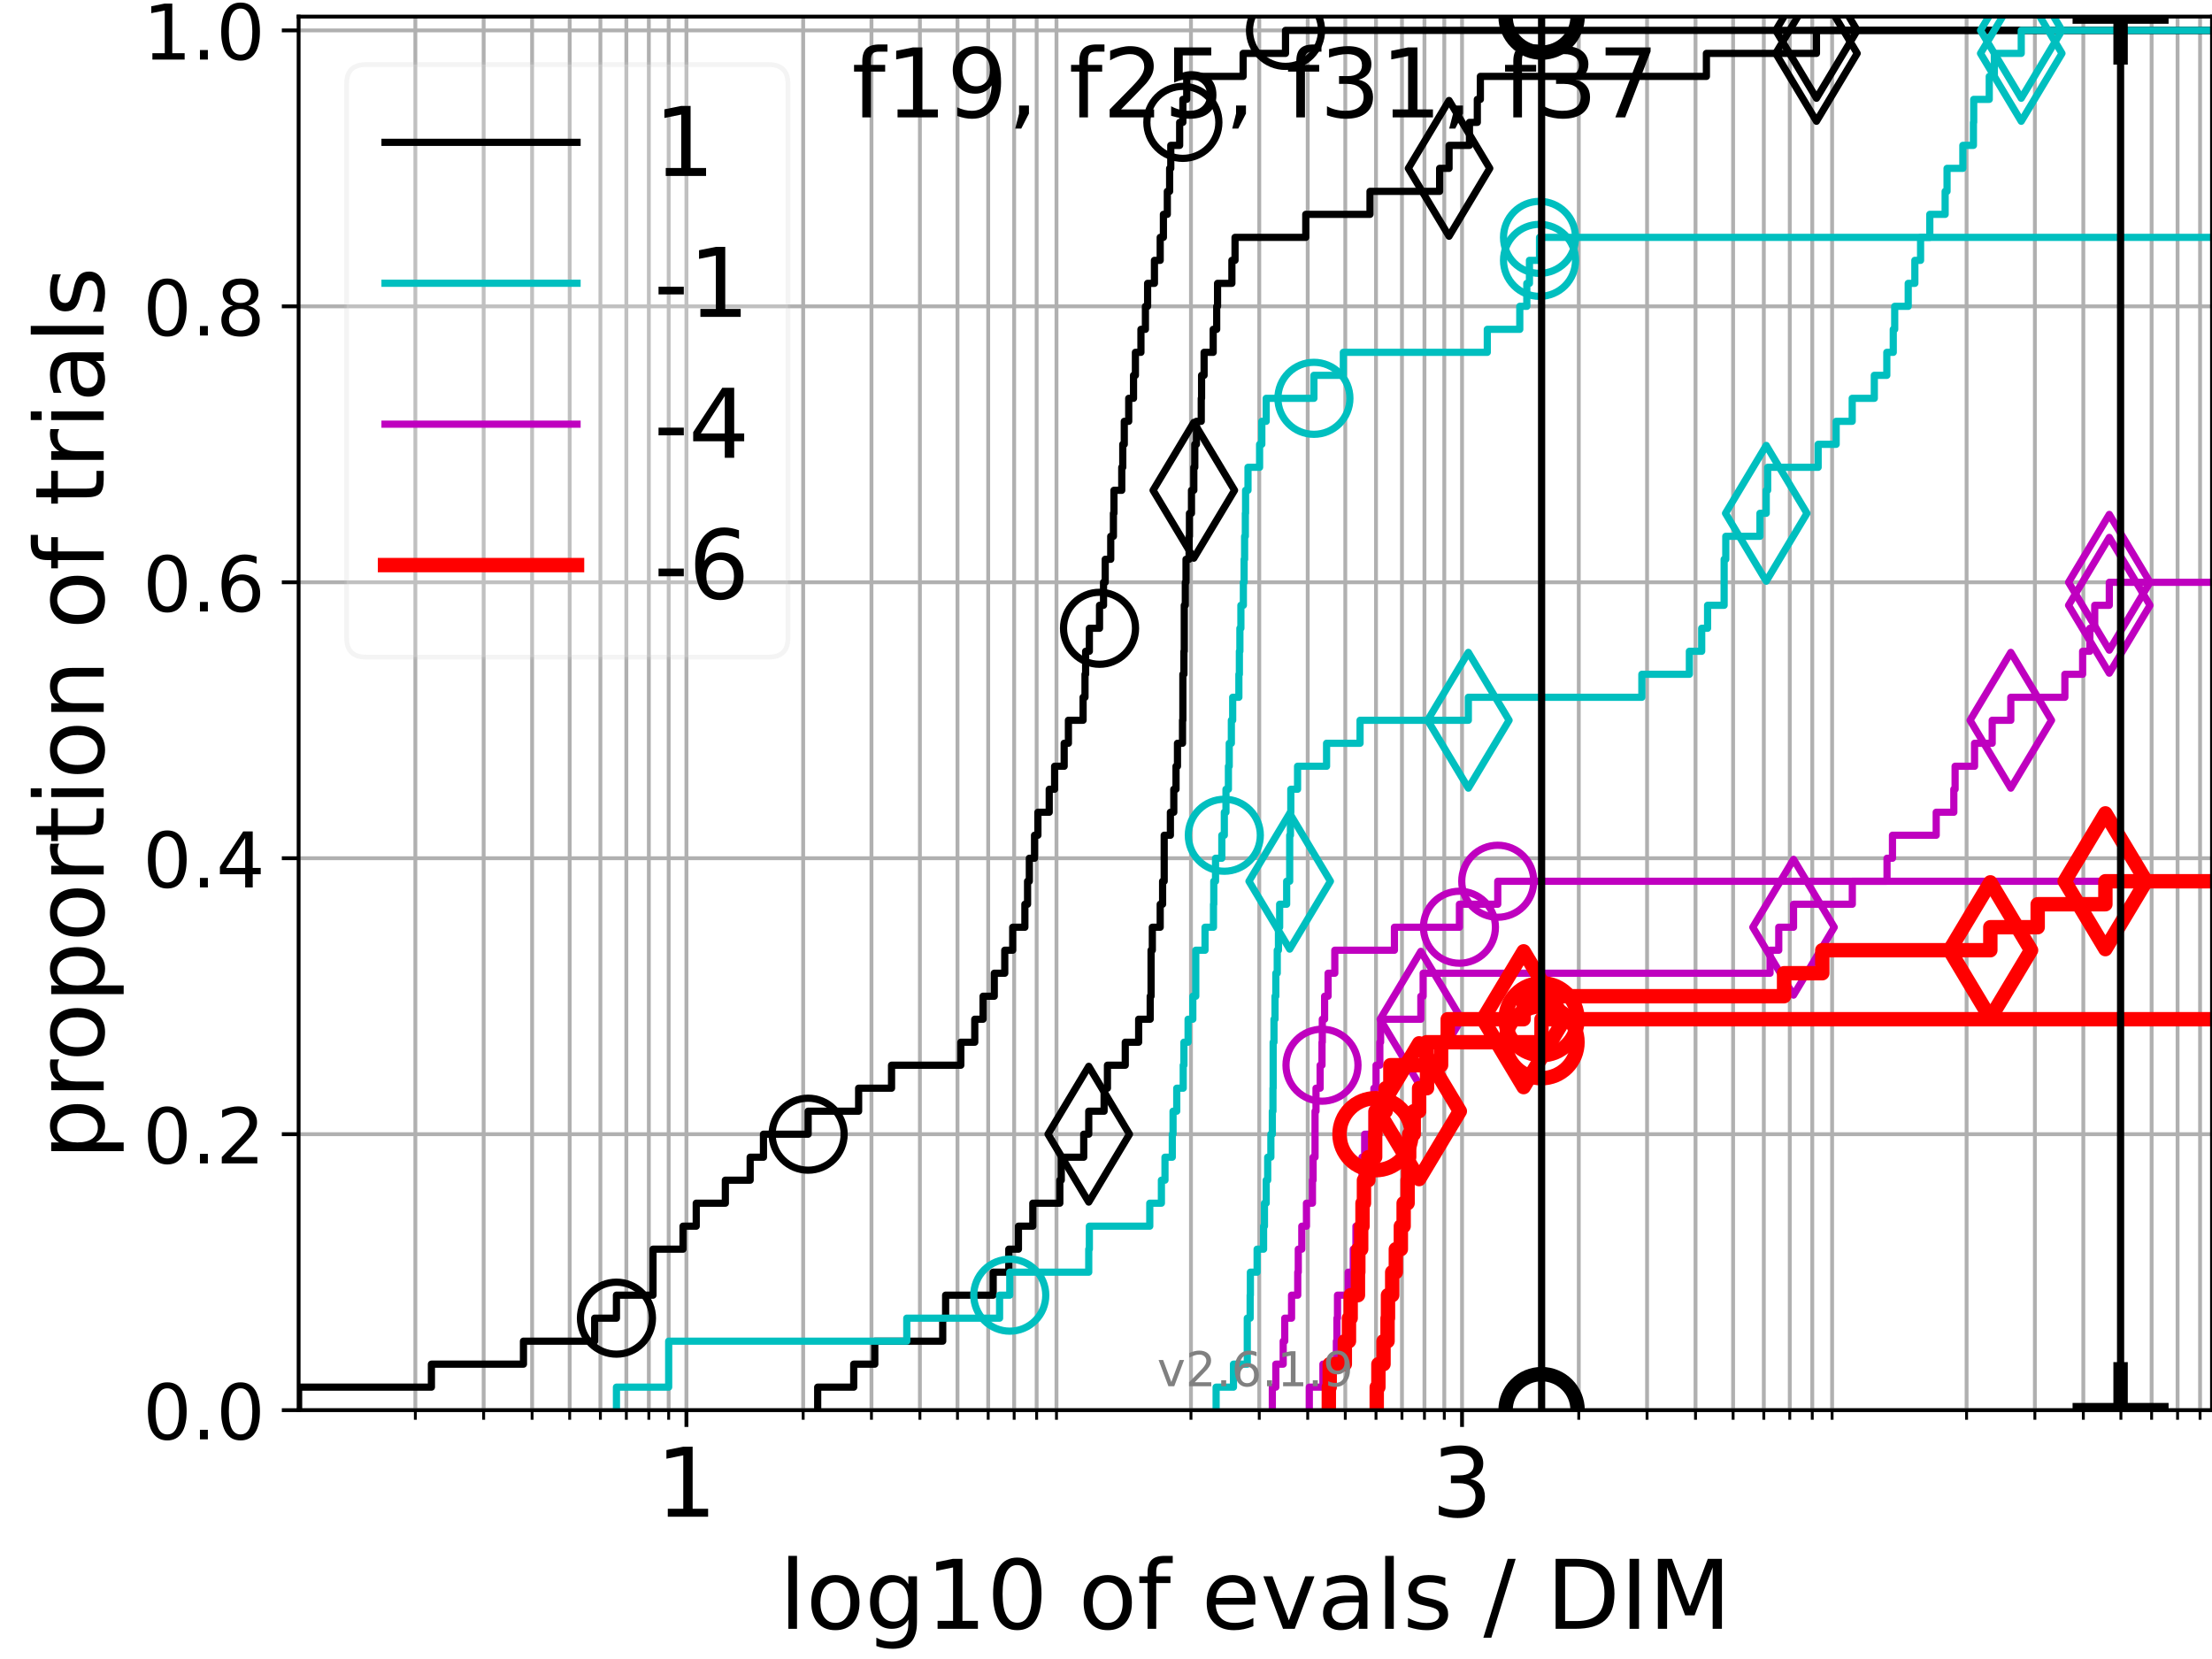 <?xml version="1.0" encoding="utf-8" standalone="no"?>
<!DOCTYPE svg PUBLIC "-//W3C//DTD SVG 1.1//EN"
  "http://www.w3.org/Graphics/SVG/1.1/DTD/svg11.dtd">
<!-- Created with matplotlib (https://matplotlib.org/) -->
<svg height="345.6pt" version="1.1" viewBox="0 0 460.8 345.6" width="460.8pt" xmlns="http://www.w3.org/2000/svg" xmlns:xlink="http://www.w3.org/1999/xlink">
 <defs>
  <style type="text/css">*{stroke-linecap:butt;stroke-linejoin:round;}</style>
 </defs>
 <g id="figure_1">
  <g id="patch_1">
   <path d="M 0 345.6 
L 460.8 345.6 
L 460.8 0 
L 0 0 
z
" style="fill:#ffffff;"/>
  </g>
  <g id="axes_1">
   <g id="patch_2">
    <path d="M 62.208 293.76 
L 460.8 293.76 
L 460.8 3.456 
L 62.208 3.456 
z
" style="fill:#ffffff;"/>
   </g>
   <g id="matplotlib.axis_1">
    <g id="xtick_1">
     <g id="line2d_1">
      <path clip-path="url(#p35153d7bf0)" d="M 142.995 293.76 
L 142.995 3.456 
" style="fill:none;stroke:#b0b0b0;stroke-linecap:square;stroke-width:0.8;"/>
     </g>
     <g id="line2d_2">
      <defs>
       <path d="M 0 0 
L 0 3.5 
" id="m4bc2dd922d" style="stroke:#000000;stroke-width:0.8;"/>
      </defs>
      <g>
       <use style="stroke:#000000;stroke-width:0.8;" x="142.995" xlink:href="#m4bc2dd922d" y="293.76"/>
      </g>
     </g>
     <g id="text_1">
      <!-- 1 -->
      <g transform="translate(136.633 315.957)scale(0.2 -0.2)">
       <defs>
        <path d="M 12.406 8.297 
L 28.516 8.297 
L 28.516 63.922 
L 10.984 60.406 
L 10.984 69.391 
L 28.422 72.906 
L 38.281 72.906 
L 38.281 8.297 
L 54.391 8.297 
L 54.391 0 
L 12.406 0 
z
" id="DejaVuSans-49"/>
       </defs>
       <use xlink:href="#DejaVuSans-49"/>
      </g>
     </g>
    </g>
    <g id="xtick_2">
     <g id="line2d_3">
      <path clip-path="url(#p35153d7bf0)" d="M 304.569 293.76 
L 304.569 3.456 
" style="fill:none;stroke:#b0b0b0;stroke-linecap:square;stroke-width:0.8;"/>
     </g>
     <g id="line2d_4">
      <g>
       <use style="stroke:#000000;stroke-width:0.8;" x="304.569" xlink:href="#m4bc2dd922d" y="293.76"/>
      </g>
     </g>
     <g id="text_2">
      <!-- 3 -->
      <g transform="translate(298.207 315.957)scale(0.2 -0.2)">
       <defs>
        <path d="M 40.578 39.312 
Q 47.656 37.797 51.625 33 
Q 55.609 28.219 55.609 21.188 
Q 55.609 10.406 48.188 4.484 
Q 40.766 -1.422 27.094 -1.422 
Q 22.516 -1.422 17.656 -0.516 
Q 12.797 0.391 7.625 2.203 
L 7.625 11.719 
Q 11.719 9.328 16.594 8.109 
Q 21.484 6.891 26.812 6.891 
Q 36.078 6.891 40.938 10.547 
Q 45.797 14.203 45.797 21.188 
Q 45.797 27.641 41.281 31.266 
Q 36.766 34.906 28.719 34.906 
L 20.219 34.906 
L 20.219 43.016 
L 29.109 43.016 
Q 36.375 43.016 40.234 45.922 
Q 44.094 48.828 44.094 54.297 
Q 44.094 59.906 40.109 62.906 
Q 36.141 65.922 28.719 65.922 
Q 24.656 65.922 20.016 65.031 
Q 15.375 64.156 9.812 62.312 
L 9.812 71.094 
Q 15.438 72.656 20.344 73.438 
Q 25.25 74.219 29.594 74.219 
Q 40.828 74.219 47.359 69.109 
Q 53.906 64.016 53.906 55.328 
Q 53.906 49.266 50.438 45.094 
Q 46.969 40.922 40.578 39.312 
z
" id="DejaVuSans-51"/>
       </defs>
       <use xlink:href="#DejaVuSans-51"/>
      </g>
     </g>
    </g>
    <g id="xtick_3">
     <g id="line2d_5">
      <path clip-path="url(#p35153d7bf0)" d="M 86.527 293.76 
L 86.527 3.456 
" style="fill:none;stroke:#b0b0b0;stroke-linecap:square;stroke-width:0.8;"/>
     </g>
     <g id="line2d_6">
      <defs>
       <path d="M 0 0 
L 0 2 
" id="m237c72afcc" style="stroke:#000000;stroke-width:0.6;"/>
      </defs>
      <g>
       <use style="stroke:#000000;stroke-width:0.6;" x="86.527" xlink:href="#m237c72afcc" y="293.76"/>
      </g>
     </g>
    </g>
    <g id="xtick_4">
     <g id="line2d_7">
      <path clip-path="url(#p35153d7bf0)" d="M 100.753 293.76 
L 100.753 3.456 
" style="fill:none;stroke:#b0b0b0;stroke-linecap:square;stroke-width:0.8;"/>
     </g>
     <g id="line2d_8">
      <g>
       <use style="stroke:#000000;stroke-width:0.6;" x="100.753" xlink:href="#m237c72afcc" y="293.76"/>
      </g>
     </g>
    </g>
    <g id="xtick_5">
     <g id="line2d_9">
      <path clip-path="url(#p35153d7bf0)" d="M 110.847 293.76 
L 110.847 3.456 
" style="fill:none;stroke:#b0b0b0;stroke-linecap:square;stroke-width:0.8;"/>
     </g>
     <g id="line2d_10">
      <g>
       <use style="stroke:#000000;stroke-width:0.6;" x="110.847" xlink:href="#m237c72afcc" y="293.76"/>
      </g>
     </g>
    </g>
    <g id="xtick_6">
     <g id="line2d_11">
      <path clip-path="url(#p35153d7bf0)" d="M 118.676 293.76 
L 118.676 3.456 
" style="fill:none;stroke:#b0b0b0;stroke-linecap:square;stroke-width:0.8;"/>
     </g>
     <g id="line2d_12">
      <g>
       <use style="stroke:#000000;stroke-width:0.6;" x="118.676" xlink:href="#m237c72afcc" y="293.76"/>
      </g>
     </g>
    </g>
    <g id="xtick_7">
     <g id="line2d_13">
      <path clip-path="url(#p35153d7bf0)" d="M 125.073 293.76 
L 125.073 3.456 
" style="fill:none;stroke:#b0b0b0;stroke-linecap:square;stroke-width:0.8;"/>
     </g>
     <g id="line2d_14">
      <g>
       <use style="stroke:#000000;stroke-width:0.6;" x="125.073" xlink:href="#m237c72afcc" y="293.76"/>
      </g>
     </g>
    </g>
    <g id="xtick_8">
     <g id="line2d_15">
      <path clip-path="url(#p35153d7bf0)" d="M 130.481 293.76 
L 130.481 3.456 
" style="fill:none;stroke:#b0b0b0;stroke-linecap:square;stroke-width:0.8;"/>
     </g>
     <g id="line2d_16">
      <g>
       <use style="stroke:#000000;stroke-width:0.6;" x="130.481" xlink:href="#m237c72afcc" y="293.76"/>
      </g>
     </g>
    </g>
    <g id="xtick_9">
     <g id="line2d_17">
      <path clip-path="url(#p35153d7bf0)" d="M 135.166 293.76 
L 135.166 3.456 
" style="fill:none;stroke:#b0b0b0;stroke-linecap:square;stroke-width:0.8;"/>
     </g>
     <g id="line2d_18">
      <g>
       <use style="stroke:#000000;stroke-width:0.6;" x="135.166" xlink:href="#m237c72afcc" y="293.76"/>
      </g>
     </g>
    </g>
    <g id="xtick_10">
     <g id="line2d_19">
      <path clip-path="url(#p35153d7bf0)" d="M 139.298 293.76 
L 139.298 3.456 
" style="fill:none;stroke:#b0b0b0;stroke-linecap:square;stroke-width:0.8;"/>
     </g>
     <g id="line2d_20">
      <g>
       <use style="stroke:#000000;stroke-width:0.6;" x="139.298" xlink:href="#m237c72afcc" y="293.76"/>
      </g>
     </g>
    </g>
    <g id="xtick_11">
     <g id="line2d_21">
      <path clip-path="url(#p35153d7bf0)" d="M 167.314 293.76 
L 167.314 3.456 
" style="fill:none;stroke:#b0b0b0;stroke-linecap:square;stroke-width:0.8;"/>
     </g>
     <g id="line2d_22">
      <g>
       <use style="stroke:#000000;stroke-width:0.6;" x="167.314" xlink:href="#m237c72afcc" y="293.76"/>
      </g>
     </g>
    </g>
    <g id="xtick_12">
     <g id="line2d_23">
      <path clip-path="url(#p35153d7bf0)" d="M 181.54 293.76 
L 181.54 3.456 
" style="fill:none;stroke:#b0b0b0;stroke-linecap:square;stroke-width:0.8;"/>
     </g>
     <g id="line2d_24">
      <g>
       <use style="stroke:#000000;stroke-width:0.6;" x="181.54" xlink:href="#m237c72afcc" y="293.76"/>
      </g>
     </g>
    </g>
    <g id="xtick_13">
     <g id="line2d_25">
      <path clip-path="url(#p35153d7bf0)" d="M 191.634 293.76 
L 191.634 3.456 
" style="fill:none;stroke:#b0b0b0;stroke-linecap:square;stroke-width:0.8;"/>
     </g>
     <g id="line2d_26">
      <g>
       <use style="stroke:#000000;stroke-width:0.6;" x="191.634" xlink:href="#m237c72afcc" y="293.76"/>
      </g>
     </g>
    </g>
    <g id="xtick_14">
     <g id="line2d_27">
      <path clip-path="url(#p35153d7bf0)" d="M 199.463 293.76 
L 199.463 3.456 
" style="fill:none;stroke:#b0b0b0;stroke-linecap:square;stroke-width:0.8;"/>
     </g>
     <g id="line2d_28">
      <g>
       <use style="stroke:#000000;stroke-width:0.6;" x="199.463" xlink:href="#m237c72afcc" y="293.76"/>
      </g>
     </g>
    </g>
    <g id="xtick_15">
     <g id="line2d_29">
      <path clip-path="url(#p35153d7bf0)" d="M 205.86 293.76 
L 205.86 3.456 
" style="fill:none;stroke:#b0b0b0;stroke-linecap:square;stroke-width:0.8;"/>
     </g>
     <g id="line2d_30">
      <g>
       <use style="stroke:#000000;stroke-width:0.6;" x="205.86" xlink:href="#m237c72afcc" y="293.76"/>
      </g>
     </g>
    </g>
    <g id="xtick_16">
     <g id="line2d_31">
      <path clip-path="url(#p35153d7bf0)" d="M 211.268 293.76 
L 211.268 3.456 
" style="fill:none;stroke:#b0b0b0;stroke-linecap:square;stroke-width:0.8;"/>
     </g>
     <g id="line2d_32">
      <g>
       <use style="stroke:#000000;stroke-width:0.6;" x="211.268" xlink:href="#m237c72afcc" y="293.76"/>
      </g>
     </g>
    </g>
    <g id="xtick_17">
     <g id="line2d_33">
      <path clip-path="url(#p35153d7bf0)" d="M 215.953 293.76 
L 215.953 3.456 
" style="fill:none;stroke:#b0b0b0;stroke-linecap:square;stroke-width:0.8;"/>
     </g>
     <g id="line2d_34">
      <g>
       <use style="stroke:#000000;stroke-width:0.6;" x="215.953" xlink:href="#m237c72afcc" y="293.76"/>
      </g>
     </g>
    </g>
    <g id="xtick_18">
     <g id="line2d_35">
      <path clip-path="url(#p35153d7bf0)" d="M 220.086 293.76 
L 220.086 3.456 
" style="fill:none;stroke:#b0b0b0;stroke-linecap:square;stroke-width:0.8;"/>
     </g>
     <g id="line2d_36">
      <g>
       <use style="stroke:#000000;stroke-width:0.6;" x="220.086" xlink:href="#m237c72afcc" y="293.76"/>
      </g>
     </g>
    </g>
    <g id="xtick_19">
     <g id="line2d_37">
      <path clip-path="url(#p35153d7bf0)" d="M 248.101 293.76 
L 248.101 3.456 
" style="fill:none;stroke:#b0b0b0;stroke-linecap:square;stroke-width:0.8;"/>
     </g>
     <g id="line2d_38">
      <g>
       <use style="stroke:#000000;stroke-width:0.6;" x="248.101" xlink:href="#m237c72afcc" y="293.76"/>
      </g>
     </g>
    </g>
    <g id="xtick_20">
     <g id="line2d_39">
      <path clip-path="url(#p35153d7bf0)" d="M 262.327 293.76 
L 262.327 3.456 
" style="fill:none;stroke:#b0b0b0;stroke-linecap:square;stroke-width:0.8;"/>
     </g>
     <g id="line2d_40">
      <g>
       <use style="stroke:#000000;stroke-width:0.6;" x="262.327" xlink:href="#m237c72afcc" y="293.76"/>
      </g>
     </g>
    </g>
    <g id="xtick_21">
     <g id="line2d_41">
      <path clip-path="url(#p35153d7bf0)" d="M 272.421 293.76 
L 272.421 3.456 
" style="fill:none;stroke:#b0b0b0;stroke-linecap:square;stroke-width:0.8;"/>
     </g>
     <g id="line2d_42">
      <g>
       <use style="stroke:#000000;stroke-width:0.6;" x="272.421" xlink:href="#m237c72afcc" y="293.76"/>
      </g>
     </g>
    </g>
    <g id="xtick_22">
     <g id="line2d_43">
      <path clip-path="url(#p35153d7bf0)" d="M 280.25 293.76 
L 280.25 3.456 
" style="fill:none;stroke:#b0b0b0;stroke-linecap:square;stroke-width:0.8;"/>
     </g>
     <g id="line2d_44">
      <g>
       <use style="stroke:#000000;stroke-width:0.6;" x="280.25" xlink:href="#m237c72afcc" y="293.76"/>
      </g>
     </g>
    </g>
    <g id="xtick_23">
     <g id="line2d_45">
      <path clip-path="url(#p35153d7bf0)" d="M 286.647 293.76 
L 286.647 3.456 
" style="fill:none;stroke:#b0b0b0;stroke-linecap:square;stroke-width:0.8;"/>
     </g>
     <g id="line2d_46">
      <g>
       <use style="stroke:#000000;stroke-width:0.6;" x="286.647" xlink:href="#m237c72afcc" y="293.76"/>
      </g>
     </g>
    </g>
    <g id="xtick_24">
     <g id="line2d_47">
      <path clip-path="url(#p35153d7bf0)" d="M 292.055 293.76 
L 292.055 3.456 
" style="fill:none;stroke:#b0b0b0;stroke-linecap:square;stroke-width:0.8;"/>
     </g>
     <g id="line2d_48">
      <g>
       <use style="stroke:#000000;stroke-width:0.6;" x="292.055" xlink:href="#m237c72afcc" y="293.76"/>
      </g>
     </g>
    </g>
    <g id="xtick_25">
     <g id="line2d_49">
      <path clip-path="url(#p35153d7bf0)" d="M 296.74 293.76 
L 296.74 3.456 
" style="fill:none;stroke:#b0b0b0;stroke-linecap:square;stroke-width:0.8;"/>
     </g>
     <g id="line2d_50">
      <g>
       <use style="stroke:#000000;stroke-width:0.6;" x="296.74" xlink:href="#m237c72afcc" y="293.76"/>
      </g>
     </g>
    </g>
    <g id="xtick_26">
     <g id="line2d_51">
      <path clip-path="url(#p35153d7bf0)" d="M 300.873 293.76 
L 300.873 3.456 
" style="fill:none;stroke:#b0b0b0;stroke-linecap:square;stroke-width:0.8;"/>
     </g>
     <g id="line2d_52">
      <g>
       <use style="stroke:#000000;stroke-width:0.6;" x="300.873" xlink:href="#m237c72afcc" y="293.76"/>
      </g>
     </g>
    </g>
    <g id="xtick_27">
     <g id="line2d_53">
      <path clip-path="url(#p35153d7bf0)" d="M 328.889 293.76 
L 328.889 3.456 
" style="fill:none;stroke:#b0b0b0;stroke-linecap:square;stroke-width:0.8;"/>
     </g>
     <g id="line2d_54">
      <g>
       <use style="stroke:#000000;stroke-width:0.6;" x="328.889" xlink:href="#m237c72afcc" y="293.76"/>
      </g>
     </g>
    </g>
    <g id="xtick_28">
     <g id="line2d_55">
      <path clip-path="url(#p35153d7bf0)" d="M 343.114 293.76 
L 343.114 3.456 
" style="fill:none;stroke:#b0b0b0;stroke-linecap:square;stroke-width:0.8;"/>
     </g>
     <g id="line2d_56">
      <g>
       <use style="stroke:#000000;stroke-width:0.6;" x="343.114" xlink:href="#m237c72afcc" y="293.76"/>
      </g>
     </g>
    </g>
    <g id="xtick_29">
     <g id="line2d_57">
      <path clip-path="url(#p35153d7bf0)" d="M 353.208 293.76 
L 353.208 3.456 
" style="fill:none;stroke:#b0b0b0;stroke-linecap:square;stroke-width:0.8;"/>
     </g>
     <g id="line2d_58">
      <g>
       <use style="stroke:#000000;stroke-width:0.6;" x="353.208" xlink:href="#m237c72afcc" y="293.76"/>
      </g>
     </g>
    </g>
    <g id="xtick_30">
     <g id="line2d_59">
      <path clip-path="url(#p35153d7bf0)" d="M 361.037 293.76 
L 361.037 3.456 
" style="fill:none;stroke:#b0b0b0;stroke-linecap:square;stroke-width:0.8;"/>
     </g>
     <g id="line2d_60">
      <g>
       <use style="stroke:#000000;stroke-width:0.6;" x="361.037" xlink:href="#m237c72afcc" y="293.76"/>
      </g>
     </g>
    </g>
    <g id="xtick_31">
     <g id="line2d_61">
      <path clip-path="url(#p35153d7bf0)" d="M 367.434 293.76 
L 367.434 3.456 
" style="fill:none;stroke:#b0b0b0;stroke-linecap:square;stroke-width:0.8;"/>
     </g>
     <g id="line2d_62">
      <g>
       <use style="stroke:#000000;stroke-width:0.6;" x="367.434" xlink:href="#m237c72afcc" y="293.76"/>
      </g>
     </g>
    </g>
    <g id="xtick_32">
     <g id="line2d_63">
      <path clip-path="url(#p35153d7bf0)" d="M 372.842 293.76 
L 372.842 3.456 
" style="fill:none;stroke:#b0b0b0;stroke-linecap:square;stroke-width:0.8;"/>
     </g>
     <g id="line2d_64">
      <g>
       <use style="stroke:#000000;stroke-width:0.6;" x="372.842" xlink:href="#m237c72afcc" y="293.76"/>
      </g>
     </g>
    </g>
    <g id="xtick_33">
     <g id="line2d_65">
      <path clip-path="url(#p35153d7bf0)" d="M 377.527 293.76 
L 377.527 3.456 
" style="fill:none;stroke:#b0b0b0;stroke-linecap:square;stroke-width:0.8;"/>
     </g>
     <g id="line2d_66">
      <g>
       <use style="stroke:#000000;stroke-width:0.6;" x="377.527" xlink:href="#m237c72afcc" y="293.76"/>
      </g>
     </g>
    </g>
    <g id="xtick_34">
     <g id="line2d_67">
      <path clip-path="url(#p35153d7bf0)" d="M 381.66 293.76 
L 381.66 3.456 
" style="fill:none;stroke:#b0b0b0;stroke-linecap:square;stroke-width:0.8;"/>
     </g>
     <g id="line2d_68">
      <g>
       <use style="stroke:#000000;stroke-width:0.6;" x="381.66" xlink:href="#m237c72afcc" y="293.76"/>
      </g>
     </g>
    </g>
    <g id="xtick_35">
     <g id="line2d_69">
      <path clip-path="url(#p35153d7bf0)" d="M 409.676 293.76 
L 409.676 3.456 
" style="fill:none;stroke:#b0b0b0;stroke-linecap:square;stroke-width:0.8;"/>
     </g>
     <g id="line2d_70">
      <g>
       <use style="stroke:#000000;stroke-width:0.6;" x="409.676" xlink:href="#m237c72afcc" y="293.76"/>
      </g>
     </g>
    </g>
    <g id="xtick_36">
     <g id="line2d_71">
      <path clip-path="url(#p35153d7bf0)" d="M 423.902 293.76 
L 423.902 3.456 
" style="fill:none;stroke:#b0b0b0;stroke-linecap:square;stroke-width:0.8;"/>
     </g>
     <g id="line2d_72">
      <g>
       <use style="stroke:#000000;stroke-width:0.6;" x="423.902" xlink:href="#m237c72afcc" y="293.76"/>
      </g>
     </g>
    </g>
    <g id="xtick_37">
     <g id="line2d_73">
      <path clip-path="url(#p35153d7bf0)" d="M 433.995 293.76 
L 433.995 3.456 
" style="fill:none;stroke:#b0b0b0;stroke-linecap:square;stroke-width:0.8;"/>
     </g>
     <g id="line2d_74">
      <g>
       <use style="stroke:#000000;stroke-width:0.6;" x="433.995" xlink:href="#m237c72afcc" y="293.76"/>
      </g>
     </g>
    </g>
    <g id="xtick_38">
     <g id="line2d_75">
      <path clip-path="url(#p35153d7bf0)" d="M 441.824 293.76 
L 441.824 3.456 
" style="fill:none;stroke:#b0b0b0;stroke-linecap:square;stroke-width:0.8;"/>
     </g>
     <g id="line2d_76">
      <g>
       <use style="stroke:#000000;stroke-width:0.6;" x="441.824" xlink:href="#m237c72afcc" y="293.76"/>
      </g>
     </g>
    </g>
    <g id="xtick_39">
     <g id="line2d_77">
      <path clip-path="url(#p35153d7bf0)" d="M 448.221 293.76 
L 448.221 3.456 
" style="fill:none;stroke:#b0b0b0;stroke-linecap:square;stroke-width:0.8;"/>
     </g>
     <g id="line2d_78">
      <g>
       <use style="stroke:#000000;stroke-width:0.6;" x="448.221" xlink:href="#m237c72afcc" y="293.76"/>
      </g>
     </g>
    </g>
    <g id="xtick_40">
     <g id="line2d_79">
      <path clip-path="url(#p35153d7bf0)" d="M 453.629 293.76 
L 453.629 3.456 
" style="fill:none;stroke:#b0b0b0;stroke-linecap:square;stroke-width:0.8;"/>
     </g>
     <g id="line2d_80">
      <g>
       <use style="stroke:#000000;stroke-width:0.6;" x="453.629" xlink:href="#m237c72afcc" y="293.76"/>
      </g>
     </g>
    </g>
    <g id="xtick_41">
     <g id="line2d_81">
      <path clip-path="url(#p35153d7bf0)" d="M 458.314 293.76 
L 458.314 3.456 
" style="fill:none;stroke:#b0b0b0;stroke-linecap:square;stroke-width:0.8;"/>
     </g>
     <g id="line2d_82">
      <g>
       <use style="stroke:#000000;stroke-width:0.6;" x="458.314" xlink:href="#m237c72afcc" y="293.76"/>
      </g>
     </g>
    </g>
    <g id="text_3">
     <!-- log10 of evals / DIM -->
     <g transform="translate(162.348 339.313)scale(0.2 -0.2)">
      <defs>
       <path d="M 9.422 75.984 
L 18.406 75.984 
L 18.406 0 
L 9.422 0 
z
" id="DejaVuSans-108"/>
       <path d="M 30.609 48.391 
Q 23.391 48.391 19.188 42.75 
Q 14.984 37.109 14.984 27.297 
Q 14.984 17.484 19.156 11.844 
Q 23.344 6.203 30.609 6.203 
Q 37.797 6.203 41.984 11.859 
Q 46.188 17.531 46.188 27.297 
Q 46.188 37.016 41.984 42.703 
Q 37.797 48.391 30.609 48.391 
z
M 30.609 56 
Q 42.328 56 49.016 48.375 
Q 55.719 40.766 55.719 27.297 
Q 55.719 13.875 49.016 6.219 
Q 42.328 -1.422 30.609 -1.422 
Q 18.844 -1.422 12.172 6.219 
Q 5.516 13.875 5.516 27.297 
Q 5.516 40.766 12.172 48.375 
Q 18.844 56 30.609 56 
z
" id="DejaVuSans-111"/>
       <path d="M 45.406 27.984 
Q 45.406 37.75 41.375 43.109 
Q 37.359 48.484 30.078 48.484 
Q 22.859 48.484 18.828 43.109 
Q 14.797 37.75 14.797 27.984 
Q 14.797 18.266 18.828 12.891 
Q 22.859 7.516 30.078 7.516 
Q 37.359 7.516 41.375 12.891 
Q 45.406 18.266 45.406 27.984 
z
M 54.391 6.781 
Q 54.391 -7.172 48.188 -13.984 
Q 42 -20.797 29.203 -20.797 
Q 24.469 -20.797 20.266 -20.094 
Q 16.062 -19.391 12.109 -17.922 
L 12.109 -9.188 
Q 16.062 -11.328 19.922 -12.344 
Q 23.781 -13.375 27.781 -13.375 
Q 36.625 -13.375 41.016 -8.766 
Q 45.406 -4.156 45.406 5.172 
L 45.406 9.625 
Q 42.625 4.781 38.281 2.391 
Q 33.938 0 27.875 0 
Q 17.828 0 11.672 7.656 
Q 5.516 15.328 5.516 27.984 
Q 5.516 40.672 11.672 48.328 
Q 17.828 56 27.875 56 
Q 33.938 56 38.281 53.609 
Q 42.625 51.219 45.406 46.391 
L 45.406 54.688 
L 54.391 54.688 
z
" id="DejaVuSans-103"/>
       <path d="M 31.781 66.406 
Q 24.172 66.406 20.328 58.906 
Q 16.5 51.422 16.5 36.375 
Q 16.5 21.391 20.328 13.891 
Q 24.172 6.391 31.781 6.391 
Q 39.453 6.391 43.281 13.891 
Q 47.125 21.391 47.125 36.375 
Q 47.125 51.422 43.281 58.906 
Q 39.453 66.406 31.781 66.406 
z
M 31.781 74.219 
Q 44.047 74.219 50.516 64.516 
Q 56.984 54.828 56.984 36.375 
Q 56.984 17.969 50.516 8.266 
Q 44.047 -1.422 31.781 -1.422 
Q 19.531 -1.422 13.062 8.266 
Q 6.594 17.969 6.594 36.375 
Q 6.594 54.828 13.062 64.516 
Q 19.531 74.219 31.781 74.219 
z
" id="DejaVuSans-48"/>
       <path id="DejaVuSans-32"/>
       <path d="M 37.109 75.984 
L 37.109 68.5 
L 28.516 68.5 
Q 23.688 68.5 21.797 66.547 
Q 19.922 64.594 19.922 59.516 
L 19.922 54.688 
L 34.719 54.688 
L 34.719 47.703 
L 19.922 47.703 
L 19.922 0 
L 10.891 0 
L 10.891 47.703 
L 2.297 47.703 
L 2.297 54.688 
L 10.891 54.688 
L 10.891 58.5 
Q 10.891 67.625 15.141 71.797 
Q 19.391 75.984 28.609 75.984 
z
" id="DejaVuSans-102"/>
       <path d="M 56.203 29.594 
L 56.203 25.203 
L 14.891 25.203 
Q 15.484 15.922 20.484 11.062 
Q 25.484 6.203 34.422 6.203 
Q 39.594 6.203 44.453 7.469 
Q 49.312 8.734 54.109 11.281 
L 54.109 2.781 
Q 49.266 0.734 44.188 -0.344 
Q 39.109 -1.422 33.891 -1.422 
Q 20.797 -1.422 13.156 6.188 
Q 5.516 13.812 5.516 26.812 
Q 5.516 40.234 12.766 48.109 
Q 20.016 56 32.328 56 
Q 43.359 56 49.781 48.891 
Q 56.203 41.797 56.203 29.594 
z
M 47.219 32.234 
Q 47.125 39.594 43.094 43.984 
Q 39.062 48.391 32.422 48.391 
Q 24.906 48.391 20.391 44.141 
Q 15.875 39.891 15.188 32.172 
z
" id="DejaVuSans-101"/>
       <path d="M 2.984 54.688 
L 12.5 54.688 
L 29.594 8.797 
L 46.688 54.688 
L 56.203 54.688 
L 35.688 0 
L 23.484 0 
z
" id="DejaVuSans-118"/>
       <path d="M 34.281 27.484 
Q 23.391 27.484 19.188 25 
Q 14.984 22.516 14.984 16.5 
Q 14.984 11.719 18.141 8.906 
Q 21.297 6.109 26.703 6.109 
Q 34.188 6.109 38.703 11.406 
Q 43.219 16.703 43.219 25.484 
L 43.219 27.484 
z
M 52.203 31.203 
L 52.203 0 
L 43.219 0 
L 43.219 8.297 
Q 40.141 3.328 35.547 0.953 
Q 30.953 -1.422 24.312 -1.422 
Q 15.922 -1.422 10.953 3.297 
Q 6 8.016 6 15.922 
Q 6 25.141 12.172 29.828 
Q 18.359 34.516 30.609 34.516 
L 43.219 34.516 
L 43.219 35.406 
Q 43.219 41.609 39.141 45 
Q 35.062 48.391 27.688 48.391 
Q 23 48.391 18.547 47.266 
Q 14.109 46.141 10.016 43.891 
L 10.016 52.203 
Q 14.938 54.109 19.578 55.047 
Q 24.219 56 28.609 56 
Q 40.484 56 46.344 49.844 
Q 52.203 43.703 52.203 31.203 
z
" id="DejaVuSans-97"/>
       <path d="M 44.281 53.078 
L 44.281 44.578 
Q 40.484 46.531 36.375 47.5 
Q 32.281 48.484 27.875 48.484 
Q 21.188 48.484 17.844 46.438 
Q 14.5 44.391 14.5 40.281 
Q 14.5 37.156 16.891 35.375 
Q 19.281 33.594 26.516 31.984 
L 29.594 31.297 
Q 39.156 29.25 43.188 25.516 
Q 47.219 21.781 47.219 15.094 
Q 47.219 7.469 41.188 3.016 
Q 35.156 -1.422 24.609 -1.422 
Q 20.219 -1.422 15.453 -0.562 
Q 10.688 0.297 5.422 2 
L 5.422 11.281 
Q 10.406 8.688 15.234 7.391 
Q 20.062 6.109 24.812 6.109 
Q 31.156 6.109 34.562 8.281 
Q 37.984 10.453 37.984 14.406 
Q 37.984 18.062 35.516 20.016 
Q 33.062 21.969 24.703 23.781 
L 21.578 24.516 
Q 13.234 26.266 9.516 29.906 
Q 5.812 33.547 5.812 39.891 
Q 5.812 47.609 11.281 51.797 
Q 16.75 56 26.812 56 
Q 31.781 56 36.172 55.266 
Q 40.578 54.547 44.281 53.078 
z
" id="DejaVuSans-115"/>
       <path d="M 25.391 72.906 
L 33.688 72.906 
L 8.297 -9.281 
L 0 -9.281 
z
" id="DejaVuSans-47"/>
       <path d="M 19.672 64.797 
L 19.672 8.109 
L 31.594 8.109 
Q 46.688 8.109 53.688 14.938 
Q 60.688 21.781 60.688 36.531 
Q 60.688 51.172 53.688 57.984 
Q 46.688 64.797 31.594 64.797 
z
M 9.812 72.906 
L 30.078 72.906 
Q 51.266 72.906 61.172 64.094 
Q 71.094 55.281 71.094 36.531 
Q 71.094 17.672 61.125 8.828 
Q 51.172 0 30.078 0 
L 9.812 0 
z
" id="DejaVuSans-68"/>
       <path d="M 9.812 72.906 
L 19.672 72.906 
L 19.672 0 
L 9.812 0 
z
" id="DejaVuSans-73"/>
       <path d="M 9.812 72.906 
L 24.516 72.906 
L 43.109 23.297 
L 61.812 72.906 
L 76.516 72.906 
L 76.516 0 
L 66.891 0 
L 66.891 64.016 
L 48.094 14.016 
L 38.188 14.016 
L 19.391 64.016 
L 19.391 0 
L 9.812 0 
z
" id="DejaVuSans-77"/>
      </defs>
      <use xlink:href="#DejaVuSans-108"/>
      <use x="27.783" xlink:href="#DejaVuSans-111"/>
      <use x="88.965" xlink:href="#DejaVuSans-103"/>
      <use x="152.441" xlink:href="#DejaVuSans-49"/>
      <use x="216.064" xlink:href="#DejaVuSans-48"/>
      <use x="279.688" xlink:href="#DejaVuSans-32"/>
      <use x="311.475" xlink:href="#DejaVuSans-111"/>
      <use x="372.656" xlink:href="#DejaVuSans-102"/>
      <use x="407.861" xlink:href="#DejaVuSans-32"/>
      <use x="439.648" xlink:href="#DejaVuSans-101"/>
      <use x="501.172" xlink:href="#DejaVuSans-118"/>
      <use x="560.352" xlink:href="#DejaVuSans-97"/>
      <use x="621.631" xlink:href="#DejaVuSans-108"/>
      <use x="649.414" xlink:href="#DejaVuSans-115"/>
      <use x="701.514" xlink:href="#DejaVuSans-32"/>
      <use x="733.301" xlink:href="#DejaVuSans-47"/>
      <use x="766.992" xlink:href="#DejaVuSans-32"/>
      <use x="798.779" xlink:href="#DejaVuSans-68"/>
      <use x="875.781" xlink:href="#DejaVuSans-73"/>
      <use x="905.273" xlink:href="#DejaVuSans-77"/>
     </g>
    </g>
   </g>
   <g id="matplotlib.axis_2">
    <g id="ytick_1">
     <g id="line2d_83">
      <path clip-path="url(#p35153d7bf0)" d="M 62.208 293.76 
L 460.8 293.76 
" style="fill:none;stroke:#b0b0b0;stroke-linecap:square;stroke-width:0.8;"/>
     </g>
     <g id="line2d_84">
      <defs>
       <path d="M 0 0 
L -3.5 0 
" id="mcc393ff173" style="stroke:#000000;stroke-width:0.8;"/>
      </defs>
      <g>
       <use style="stroke:#000000;stroke-width:0.8;" x="62.208" xlink:href="#mcc393ff173" y="293.76"/>
      </g>
     </g>
     <g id="text_4">
      <!-- 0.0 -->
      <g transform="translate(29.763 299.839)scale(0.16 -0.16)">
       <defs>
        <path d="M 10.688 12.406 
L 21 12.406 
L 21 0 
L 10.688 0 
z
" id="DejaVuSans-46"/>
       </defs>
       <use xlink:href="#DejaVuSans-48"/>
       <use x="63.623" xlink:href="#DejaVuSans-46"/>
       <use x="95.41" xlink:href="#DejaVuSans-48"/>
      </g>
     </g>
    </g>
    <g id="ytick_2">
     <g id="line2d_85">
      <path clip-path="url(#p35153d7bf0)" d="M 62.208 236.274 
L 460.8 236.274 
" style="fill:none;stroke:#b0b0b0;stroke-linecap:square;stroke-width:0.8;"/>
     </g>
     <g id="line2d_86">
      <g>
       <use style="stroke:#000000;stroke-width:0.8;" x="62.208" xlink:href="#mcc393ff173" y="236.274"/>
      </g>
     </g>
     <g id="text_5">
      <!-- 0.2 -->
      <g transform="translate(29.763 242.353)scale(0.16 -0.16)">
       <defs>
        <path d="M 19.188 8.297 
L 53.609 8.297 
L 53.609 0 
L 7.328 0 
L 7.328 8.297 
Q 12.938 14.109 22.625 23.891 
Q 32.328 33.688 34.812 36.531 
Q 39.547 41.844 41.422 45.531 
Q 43.312 49.219 43.312 52.781 
Q 43.312 58.594 39.234 62.25 
Q 35.156 65.922 28.609 65.922 
Q 23.969 65.922 18.812 64.312 
Q 13.672 62.703 7.812 59.422 
L 7.812 69.391 
Q 13.766 71.781 18.938 73 
Q 24.125 74.219 28.422 74.219 
Q 39.75 74.219 46.484 68.547 
Q 53.219 62.891 53.219 53.422 
Q 53.219 48.922 51.531 44.891 
Q 49.859 40.875 45.406 35.406 
Q 44.188 33.984 37.641 27.219 
Q 31.109 20.453 19.188 8.297 
z
" id="DejaVuSans-50"/>
       </defs>
       <use xlink:href="#DejaVuSans-48"/>
       <use x="63.623" xlink:href="#DejaVuSans-46"/>
       <use x="95.41" xlink:href="#DejaVuSans-50"/>
      </g>
     </g>
    </g>
    <g id="ytick_3">
     <g id="line2d_87">
      <path clip-path="url(#p35153d7bf0)" d="M 62.208 178.788 
L 460.8 178.788 
" style="fill:none;stroke:#b0b0b0;stroke-linecap:square;stroke-width:0.8;"/>
     </g>
     <g id="line2d_88">
      <g>
       <use style="stroke:#000000;stroke-width:0.8;" x="62.208" xlink:href="#mcc393ff173" y="178.788"/>
      </g>
     </g>
     <g id="text_6">
      <!-- 0.4 -->
      <g transform="translate(29.763 184.867)scale(0.16 -0.16)">
       <defs>
        <path d="M 37.797 64.312 
L 12.891 25.391 
L 37.797 25.391 
z
M 35.203 72.906 
L 47.609 72.906 
L 47.609 25.391 
L 58.016 25.391 
L 58.016 17.188 
L 47.609 17.188 
L 47.609 0 
L 37.797 0 
L 37.797 17.188 
L 4.891 17.188 
L 4.891 26.703 
z
" id="DejaVuSans-52"/>
       </defs>
       <use xlink:href="#DejaVuSans-48"/>
       <use x="63.623" xlink:href="#DejaVuSans-46"/>
       <use x="95.41" xlink:href="#DejaVuSans-52"/>
      </g>
     </g>
    </g>
    <g id="ytick_4">
     <g id="line2d_89">
      <path clip-path="url(#p35153d7bf0)" d="M 62.208 121.302 
L 460.8 121.302 
" style="fill:none;stroke:#b0b0b0;stroke-linecap:square;stroke-width:0.8;"/>
     </g>
     <g id="line2d_90">
      <g>
       <use style="stroke:#000000;stroke-width:0.8;" x="62.208" xlink:href="#mcc393ff173" y="121.302"/>
      </g>
     </g>
     <g id="text_7">
      <!-- 0.6 -->
      <g transform="translate(29.763 127.381)scale(0.16 -0.16)">
       <defs>
        <path d="M 33.016 40.375 
Q 26.375 40.375 22.484 35.828 
Q 18.609 31.297 18.609 23.391 
Q 18.609 15.531 22.484 10.953 
Q 26.375 6.391 33.016 6.391 
Q 39.656 6.391 43.531 10.953 
Q 47.406 15.531 47.406 23.391 
Q 47.406 31.297 43.531 35.828 
Q 39.656 40.375 33.016 40.375 
z
M 52.594 71.297 
L 52.594 62.312 
Q 48.875 64.062 45.094 64.984 
Q 41.312 65.922 37.594 65.922 
Q 27.828 65.922 22.672 59.328 
Q 17.531 52.734 16.797 39.406 
Q 19.672 43.656 24.016 45.922 
Q 28.375 48.188 33.594 48.188 
Q 44.578 48.188 50.953 41.516 
Q 57.328 34.859 57.328 23.391 
Q 57.328 12.156 50.688 5.359 
Q 44.047 -1.422 33.016 -1.422 
Q 20.359 -1.422 13.672 8.266 
Q 6.984 17.969 6.984 36.375 
Q 6.984 53.656 15.188 63.938 
Q 23.391 74.219 37.203 74.219 
Q 40.922 74.219 44.703 73.484 
Q 48.484 72.75 52.594 71.297 
z
" id="DejaVuSans-54"/>
       </defs>
       <use xlink:href="#DejaVuSans-48"/>
       <use x="63.623" xlink:href="#DejaVuSans-46"/>
       <use x="95.41" xlink:href="#DejaVuSans-54"/>
      </g>
     </g>
    </g>
    <g id="ytick_5">
     <g id="line2d_91">
      <path clip-path="url(#p35153d7bf0)" d="M 62.208 63.816 
L 460.8 63.816 
" style="fill:none;stroke:#b0b0b0;stroke-linecap:square;stroke-width:0.8;"/>
     </g>
     <g id="line2d_92">
      <g>
       <use style="stroke:#000000;stroke-width:0.8;" x="62.208" xlink:href="#mcc393ff173" y="63.816"/>
      </g>
     </g>
     <g id="text_8">
      <!-- 0.8 -->
      <g transform="translate(29.763 69.895)scale(0.16 -0.16)">
       <defs>
        <path d="M 31.781 34.625 
Q 24.75 34.625 20.719 30.859 
Q 16.703 27.094 16.703 20.516 
Q 16.703 13.922 20.719 10.156 
Q 24.75 6.391 31.781 6.391 
Q 38.812 6.391 42.859 10.172 
Q 46.922 13.969 46.922 20.516 
Q 46.922 27.094 42.891 30.859 
Q 38.875 34.625 31.781 34.625 
z
M 21.922 38.812 
Q 15.578 40.375 12.031 44.719 
Q 8.5 49.078 8.5 55.328 
Q 8.5 64.062 14.719 69.141 
Q 20.953 74.219 31.781 74.219 
Q 42.672 74.219 48.875 69.141 
Q 55.078 64.062 55.078 55.328 
Q 55.078 49.078 51.531 44.719 
Q 48 40.375 41.703 38.812 
Q 48.828 37.156 52.797 32.312 
Q 56.781 27.484 56.781 20.516 
Q 56.781 9.906 50.312 4.234 
Q 43.844 -1.422 31.781 -1.422 
Q 19.734 -1.422 13.25 4.234 
Q 6.781 9.906 6.781 20.516 
Q 6.781 27.484 10.781 32.312 
Q 14.797 37.156 21.922 38.812 
z
M 18.312 54.391 
Q 18.312 48.734 21.844 45.562 
Q 25.391 42.391 31.781 42.391 
Q 38.141 42.391 41.719 45.562 
Q 45.312 48.734 45.312 54.391 
Q 45.312 60.062 41.719 63.234 
Q 38.141 66.406 31.781 66.406 
Q 25.391 66.406 21.844 63.234 
Q 18.312 60.062 18.312 54.391 
z
" id="DejaVuSans-56"/>
       </defs>
       <use xlink:href="#DejaVuSans-48"/>
       <use x="63.623" xlink:href="#DejaVuSans-46"/>
       <use x="95.41" xlink:href="#DejaVuSans-56"/>
      </g>
     </g>
    </g>
    <g id="ytick_6">
     <g id="line2d_93">
      <path clip-path="url(#p35153d7bf0)" d="M 62.208 6.33 
L 460.8 6.33 
" style="fill:none;stroke:#b0b0b0;stroke-linecap:square;stroke-width:0.8;"/>
     </g>
     <g id="line2d_94">
      <g>
       <use style="stroke:#000000;stroke-width:0.8;" x="62.208" xlink:href="#mcc393ff173" y="6.33"/>
      </g>
     </g>
     <g id="text_9">
      <!-- 1.0 -->
      <g transform="translate(29.763 12.409)scale(0.16 -0.16)">
       <use xlink:href="#DejaVuSans-49"/>
       <use x="63.623" xlink:href="#DejaVuSans-46"/>
       <use x="95.41" xlink:href="#DejaVuSans-48"/>
      </g>
     </g>
    </g>
    <g id="text_10">
     <!-- proportion of trials -->
     <g transform="translate(21.604 241.614)rotate(-90)scale(0.2 -0.2)">
      <defs>
       <path d="M 18.109 8.203 
L 18.109 -20.797 
L 9.078 -20.797 
L 9.078 54.688 
L 18.109 54.688 
L 18.109 46.391 
Q 20.953 51.266 25.266 53.625 
Q 29.594 56 35.594 56 
Q 45.562 56 51.781 48.094 
Q 58.016 40.188 58.016 27.297 
Q 58.016 14.406 51.781 6.484 
Q 45.562 -1.422 35.594 -1.422 
Q 29.594 -1.422 25.266 0.953 
Q 20.953 3.328 18.109 8.203 
z
M 48.688 27.297 
Q 48.688 37.203 44.609 42.844 
Q 40.531 48.484 33.406 48.484 
Q 26.266 48.484 22.188 42.844 
Q 18.109 37.203 18.109 27.297 
Q 18.109 17.391 22.188 11.75 
Q 26.266 6.109 33.406 6.109 
Q 40.531 6.109 44.609 11.75 
Q 48.688 17.391 48.688 27.297 
z
" id="DejaVuSans-112"/>
       <path d="M 41.109 46.297 
Q 39.594 47.172 37.812 47.578 
Q 36.031 48 33.891 48 
Q 26.266 48 22.188 43.047 
Q 18.109 38.094 18.109 28.812 
L 18.109 0 
L 9.078 0 
L 9.078 54.688 
L 18.109 54.688 
L 18.109 46.188 
Q 20.953 51.172 25.484 53.578 
Q 30.031 56 36.531 56 
Q 37.453 56 38.578 55.875 
Q 39.703 55.766 41.062 55.516 
z
" id="DejaVuSans-114"/>
       <path d="M 18.312 70.219 
L 18.312 54.688 
L 36.812 54.688 
L 36.812 47.703 
L 18.312 47.703 
L 18.312 18.016 
Q 18.312 11.328 20.141 9.422 
Q 21.969 7.516 27.594 7.516 
L 36.812 7.516 
L 36.812 0 
L 27.594 0 
Q 17.188 0 13.234 3.875 
Q 9.281 7.766 9.281 18.016 
L 9.281 47.703 
L 2.688 47.703 
L 2.688 54.688 
L 9.281 54.688 
L 9.281 70.219 
z
" id="DejaVuSans-116"/>
       <path d="M 9.422 54.688 
L 18.406 54.688 
L 18.406 0 
L 9.422 0 
z
M 9.422 75.984 
L 18.406 75.984 
L 18.406 64.594 
L 9.422 64.594 
z
" id="DejaVuSans-105"/>
       <path d="M 54.891 33.016 
L 54.891 0 
L 45.906 0 
L 45.906 32.719 
Q 45.906 40.484 42.875 44.328 
Q 39.844 48.188 33.797 48.188 
Q 26.516 48.188 22.312 43.547 
Q 18.109 38.922 18.109 30.906 
L 18.109 0 
L 9.078 0 
L 9.078 54.688 
L 18.109 54.688 
L 18.109 46.188 
Q 21.344 51.125 25.703 53.562 
Q 30.078 56 35.797 56 
Q 45.219 56 50.047 50.172 
Q 54.891 44.344 54.891 33.016 
z
" id="DejaVuSans-110"/>
      </defs>
      <use xlink:href="#DejaVuSans-112"/>
      <use x="63.477" xlink:href="#DejaVuSans-114"/>
      <use x="102.34" xlink:href="#DejaVuSans-111"/>
      <use x="163.521" xlink:href="#DejaVuSans-112"/>
      <use x="226.998" xlink:href="#DejaVuSans-111"/>
      <use x="288.18" xlink:href="#DejaVuSans-114"/>
      <use x="329.293" xlink:href="#DejaVuSans-116"/>
      <use x="368.502" xlink:href="#DejaVuSans-105"/>
      <use x="396.285" xlink:href="#DejaVuSans-111"/>
      <use x="457.467" xlink:href="#DejaVuSans-110"/>
      <use x="520.846" xlink:href="#DejaVuSans-32"/>
      <use x="552.633" xlink:href="#DejaVuSans-111"/>
      <use x="613.814" xlink:href="#DejaVuSans-102"/>
      <use x="649.02" xlink:href="#DejaVuSans-32"/>
      <use x="680.807" xlink:href="#DejaVuSans-116"/>
      <use x="720.016" xlink:href="#DejaVuSans-114"/>
      <use x="761.129" xlink:href="#DejaVuSans-105"/>
      <use x="788.912" xlink:href="#DejaVuSans-97"/>
      <use x="850.191" xlink:href="#DejaVuSans-108"/>
      <use x="877.975" xlink:href="#DejaVuSans-115"/>
     </g>
    </g>
   </g>
   <g id="line2d_95">
    <path clip-path="url(#p35153d7bf0)" d="M 170.338 293.76 
L 170.338 288.97 
L 177.844 288.97 
L 177.844 284.179 
L 182.235 284.179 
L 182.235 279.389 
L 196.384 279.389 
L 196.384 274.598 
L 196.992 274.598 
L 196.992 269.808 
L 206.897 269.808 
L 206.897 265.017 
L 210.148 265.017 
L 210.148 260.227 
L 212.159 260.227 
L 212.159 255.436 
L 215.155 255.436 
L 215.155 250.646 
L 220.78 250.646 
L 220.78 245.855 
L 221.085 245.855 
L 221.085 241.065 
L 225.76 241.065 
L 225.76 236.274 
L 226.806 236.274 
L 226.806 231.484 
L 230.003 231.484 
L 230.003 226.693 
L 230.701 226.693 
L 230.701 221.903 
L 234.415 221.903 
L 234.415 217.112 
L 237.204 217.112 
L 237.204 212.322 
L 239.608 212.322 
L 239.608 207.531 
L 239.787 207.531 
L 239.787 202.741 
L 239.787 202.741 
L 239.787 197.95 
L 240.052 197.95 
L 240.052 193.16 
L 241.691 193.16 
L 241.691 188.369 
L 242.192 188.369 
L 242.192 183.579 
L 242.523 183.579 
L 242.523 178.788 
L 242.523 178.788 
L 242.523 173.998 
L 243.815 173.998 
L 243.815 169.207 
L 244.522 169.207 
L 244.522 164.417 
L 244.985 164.417 
L 244.985 159.626 
L 245.29 159.626 
L 245.29 154.836 
L 246.339 154.836 
L 246.339 150.045 
L 246.412 150.045 
L 246.412 145.255 
L 246.412 145.255 
L 246.412 140.464 
L 246.633 140.464 
L 246.633 135.674 
L 246.706 135.674 
L 246.706 130.883 
L 246.706 130.883 
L 246.706 126.093 
L 246.924 126.093 
L 246.924 121.302 
L 247.069 121.302 
L 247.069 116.512 
L 247.713 116.512 
L 247.713 111.721 
L 247.784 111.721 
L 247.784 106.931 
L 248.207 106.931 
L 248.207 102.14 
L 248.693 102.14 
L 248.693 97.35 
L 248.899 97.35 
L 248.899 92.559 
L 249.241 92.559 
L 249.241 87.769 
L 250.245 87.769 
L 250.245 82.978 
L 250.311 82.978 
L 250.311 78.188 
L 250.834 78.188 
L 250.834 73.397 
L 252.729 73.397 
L 252.729 68.607 
L 253.46 68.607 
L 253.46 63.816 
L 253.64 63.816 
L 253.64 59.026 
L 256.625 59.026 
L 256.625 54.235 
L 257.28 54.235 
L 257.28 49.445 
L 272.015 49.445 
L 272.015 44.654 
L 285.397 44.654 
L 285.397 39.864 
L 299.9 39.864 
L 299.9 35.073 
L 301.864 35.073 
L 301.864 30.283 
L 306.114 30.283 
L 306.114 25.492 
L 307.753 25.492 
L 307.753 20.702 
L 308.388 20.702 
L 308.388 15.911 
L 355.475 15.911 
L 355.475 11.121 
L 378.403 11.121 
L 378.403 6.33 
L 378.403 6.33 
L 378.403 6.33 
L 460.8 6.33 
" style="fill:none;stroke:#000000;stroke-linecap:square;stroke-width:1.5;"/>
   </g>
   <g id="line2d_96">
    <defs>
     <path d="M -0 14.142 
L 8.485 0 
L -0 -14.142 
L -8.485 -0 
z
" id="m6c3a5f72e6" style="stroke:#000000;stroke-linejoin:miter;stroke-width:1.5;"/>
    </defs>
    <g clip-path="url(#p35153d7bf0)">
     <use style="fill-opacity:0;stroke:#000000;stroke-linejoin:miter;stroke-width:1.5;" x="226.806" xlink:href="#m6c3a5f72e6" y="236.274"/>
     <use style="fill-opacity:0;stroke:#000000;stroke-linejoin:miter;stroke-width:1.5;" x="248.693" xlink:href="#m6c3a5f72e6" y="102.14"/>
     <use style="fill-opacity:0;stroke:#000000;stroke-linejoin:miter;stroke-width:1.5;" x="301.864" xlink:href="#m6c3a5f72e6" y="35.073"/>
     <use style="fill-opacity:0;stroke:#000000;stroke-linejoin:miter;stroke-width:1.5;" x="378.403" xlink:href="#m6c3a5f72e6" y="11.121"/>
     <use style="fill-opacity:0;stroke:#000000;stroke-linejoin:miter;stroke-width:1.5;" x="378.403" xlink:href="#m6c3a5f72e6" y="6.33"/>
    </g>
   </g>
   <g id="line2d_97">
    <path clip-path="url(#p35153d7bf0)" style="fill:none;stroke:#000000;stroke-linecap:square;stroke-width:1.5;"/>
    <g clip-path="url(#p35153d7bf0)">
     <use style="fill-opacity:0;stroke:#000000;stroke-linejoin:miter;stroke-width:1.5;" x="-1" xlink:href="#m6c3a5f72e6" y="581.19"/>
     <use style="fill-opacity:0;stroke:#000000;stroke-linejoin:miter;stroke-width:1.5;" x="460.8" xlink:href="#m6c3a5f72e6" y="581.19"/>
    </g>
   </g>
   <g id="line2d_98">
    <path clip-path="url(#p35153d7bf0)" d="M 62.208 293.76 
L 62.208 288.97 
L 89.871 288.97 
L 89.871 284.179 
L 109.047 284.179 
L 109.047 279.389 
L 123.883 279.389 
L 123.883 274.598 
L 128.417 274.598 
L 128.417 269.808 
L 136.032 269.808 
L 136.032 265.017 
L 136.032 265.017 
L 136.032 260.227 
L 142.286 260.227 
L 142.286 255.436 
L 145.039 255.436 
L 145.039 250.646 
L 151.104 250.646 
L 151.104 245.855 
L 156.273 245.855 
L 156.273 241.065 
L 159.044 241.065 
L 159.044 236.274 
L 168.351 236.274 
L 168.351 231.484 
L 178.868 231.484 
L 178.868 226.693 
L 185.725 226.693 
L 185.725 221.903 
L 200.158 221.903 
L 200.158 217.112 
L 203.061 217.112 
L 203.061 212.322 
L 204.791 212.322 
L 204.791 207.531 
L 207.123 207.531 
L 207.123 202.741 
L 209.31 202.741 
L 209.31 197.95 
L 210.966 197.95 
L 210.966 193.16 
L 213.501 193.16 
L 213.501 188.369 
L 214.061 188.369 
L 214.061 183.579 
L 214.429 183.579 
L 214.429 178.788 
L 215.512 178.788 
L 215.512 173.998 
L 216.215 173.998 
L 216.215 169.207 
L 218.572 169.207 
L 218.572 164.417 
L 219.694 164.417 
L 219.694 159.626 
L 221.686 159.626 
L 221.686 154.836 
L 222.569 154.836 
L 222.569 150.045 
L 225.627 150.045 
L 225.627 145.255 
L 226.025 145.255 
L 226.025 140.464 
L 226.156 140.464 
L 226.156 135.674 
L 226.934 135.674 
L 226.934 130.883 
L 229.05 130.883 
L 229.05 126.093 
L 229.885 126.093 
L 229.885 121.302 
L 230.237 121.302 
L 230.237 116.512 
L 231.386 116.512 
L 231.386 111.721 
L 231.946 111.721 
L 231.946 106.931 
L 232.057 106.931 
L 232.057 102.14 
L 233.682 102.14 
L 233.682 97.35 
L 233.893 97.35 
L 233.893 92.559 
L 234.207 92.559 
L 234.207 87.769 
L 235.133 87.769 
L 235.133 82.978 
L 236.134 82.978 
L 236.134 78.188 
L 236.527 78.188 
L 236.527 73.397 
L 237.679 73.397 
L 237.679 68.607 
L 238.611 68.607 
L 238.611 63.816 
L 239.068 63.816 
L 239.068 59.026 
L 240.491 59.026 
L 240.491 54.235 
L 241.691 54.235 
L 241.691 49.445 
L 242.358 49.445 
L 242.358 44.654 
L 243.175 44.654 
L 243.175 39.864 
L 243.656 39.864 
L 243.656 35.073 
L 243.894 35.073 
L 243.894 30.283 
L 245.743 30.283 
L 245.743 25.492 
L 246.412 25.492 
L 246.412 20.702 
L 247.213 20.702 
L 247.213 15.911 
L 258.967 15.911 
L 258.967 11.121 
L 267.796 11.121 
L 267.796 6.33 
L 267.796 6.33 
L 267.796 6.33 
L 460.8 6.33 
" style="fill:none;stroke:#000000;stroke-linecap:square;stroke-width:1.5;"/>
   </g>
   <g id="line2d_99">
    <defs>
     <path d="M 0 7.5 
C 1.989 7.5 3.897 6.71 5.303 5.303 
C 6.71 3.897 7.5 1.989 7.5 0 
C 7.5 -1.989 6.71 -3.897 5.303 -5.303 
C 3.897 -6.71 1.989 -7.5 0 -7.5 
C -1.989 -7.5 -3.897 -6.71 -5.303 -5.303 
C -6.71 -3.897 -7.5 -1.989 -7.5 0 
C -7.5 1.989 -6.71 3.897 -5.303 5.303 
C -3.897 6.71 -1.989 7.5 0 7.5 
z
" id="m113d3ffffd" style="stroke:#000000;stroke-width:1.5;"/>
    </defs>
    <g clip-path="url(#p35153d7bf0)">
     <use style="fill-opacity:0;stroke:#000000;stroke-width:1.5;" x="128.417" xlink:href="#m113d3ffffd" y="274.598"/>
     <use style="fill-opacity:0;stroke:#000000;stroke-width:1.5;" x="168.351" xlink:href="#m113d3ffffd" y="236.274"/>
     <use style="fill-opacity:0;stroke:#000000;stroke-width:1.5;" x="229.05" xlink:href="#m113d3ffffd" y="130.883"/>
     <use style="fill-opacity:0;stroke:#000000;stroke-width:1.5;" x="246.412" xlink:href="#m113d3ffffd" y="25.492"/>
     <use style="fill-opacity:0;stroke:#000000;stroke-width:1.5;" x="267.796" xlink:href="#m113d3ffffd" y="6.33"/>
    </g>
   </g>
   <g id="line2d_100">
    <path clip-path="url(#p35153d7bf0)" style="fill:none;stroke:#000000;stroke-linecap:square;stroke-width:1.5;"/>
   </g>
   <g id="line2d_101">
    <path clip-path="url(#p35153d7bf0)" d="M 253.339 293.76 
L 253.339 288.97 
L 256.954 288.97 
L 256.954 284.179 
L 259.831 284.179 
L 259.831 279.389 
L 259.831 279.389 
L 259.831 274.598 
L 260.429 274.598 
L 260.429 269.808 
L 260.478 269.808 
L 260.478 265.017 
L 261.88 265.017 
L 261.88 260.227 
L 263.228 260.227 
L 263.228 255.436 
L 263.41 255.436 
L 263.41 250.646 
L 263.771 250.646 
L 263.771 245.855 
L 264.084 245.855 
L 264.084 241.065 
L 264.745 241.065 
L 264.745 236.274 
L 265.049 236.274 
L 265.049 231.484 
L 265.179 231.484 
L 265.179 226.693 
L 265.222 226.693 
L 265.222 221.903 
L 265.222 221.903 
L 265.222 217.112 
L 265.394 217.112 
L 265.394 212.322 
L 265.608 212.322 
L 265.608 207.531 
L 265.778 207.531 
L 265.778 202.741 
L 266.073 202.741 
L 266.073 197.95 
L 266.324 197.95 
L 266.324 193.16 
L 266.574 193.16 
L 266.574 188.369 
L 268.035 188.369 
L 268.035 183.579 
L 268.666 183.579 
L 268.666 178.788 
L 268.666 178.788 
L 268.666 173.998 
L 268.822 173.998 
L 268.822 169.207 
L 268.899 169.207 
L 268.899 164.417 
L 270.306 164.417 
L 270.306 159.626 
L 276.35 159.626 
L 276.35 154.836 
L 283.325 154.836 
L 283.325 150.045 
L 305.885 150.045 
L 305.885 145.255 
L 342.029 145.255 
L 342.029 140.464 
L 351.927 140.464 
L 351.927 135.674 
L 354.494 135.674 
L 354.494 130.883 
L 355.721 130.883 
L 355.721 126.093 
L 359.168 126.093 
L 359.168 121.302 
L 359.171 121.302 
L 359.171 116.512 
L 359.513 116.512 
L 359.513 111.721 
L 366.631 111.721 
L 366.631 106.931 
L 367.939 106.931 
L 367.939 102.14 
L 368.233 102.14 
L 368.233 97.35 
L 378.754 97.35 
L 378.754 92.559 
L 382.506 92.559 
L 382.506 87.769 
L 385.848 87.769 
L 385.848 82.978 
L 390.454 82.978 
L 390.454 78.188 
L 393.059 78.188 
L 393.059 73.397 
L 394.401 73.397 
L 394.401 68.607 
L 394.701 68.607 
L 394.701 63.816 
L 397.517 63.816 
L 397.517 59.026 
L 398.899 59.026 
L 398.899 54.235 
L 400.091 54.235 
L 400.091 49.445 
L 402.014 49.445 
L 402.014 44.654 
L 405.208 44.654 
L 405.208 39.864 
L 405.606 39.864 
L 405.606 35.073 
L 408.896 35.073 
L 408.896 30.283 
L 411.101 30.283 
L 411.101 25.492 
L 411.159 25.492 
L 411.159 20.702 
L 414.397 20.702 
L 414.397 15.911 
L 415.459 15.911 
L 415.459 11.121 
L 421.061 11.121 
L 421.061 6.33 
L 421.061 6.33 
L 421.061 6.33 
L 460.8 6.33 
" style="fill:none;stroke:#00bfbf;stroke-linecap:square;stroke-width:1.5;"/>
   </g>
   <g id="line2d_102">
    <defs>
     <path d="M -0 14.142 
L 8.485 0 
L -0 -14.142 
L -8.485 -0 
z
" id="meb2686041d" style="stroke:#00bfbf;stroke-linejoin:miter;stroke-width:1.5;"/>
    </defs>
    <g clip-path="url(#p35153d7bf0)">
     <use style="fill-opacity:0;stroke:#00bfbf;stroke-linejoin:miter;stroke-width:1.5;" x="268.666" xlink:href="#meb2686041d" y="183.579"/>
     <use style="fill-opacity:0;stroke:#00bfbf;stroke-linejoin:miter;stroke-width:1.5;" x="305.885" xlink:href="#meb2686041d" y="150.045"/>
     <use style="fill-opacity:0;stroke:#00bfbf;stroke-linejoin:miter;stroke-width:1.5;" x="367.939" xlink:href="#meb2686041d" y="106.931"/>
     <use style="fill-opacity:0;stroke:#00bfbf;stroke-linejoin:miter;stroke-width:1.5;" x="421.061" xlink:href="#meb2686041d" y="11.121"/>
     <use style="fill-opacity:0;stroke:#00bfbf;stroke-linejoin:miter;stroke-width:1.5;" x="421.061" xlink:href="#meb2686041d" y="6.33"/>
    </g>
   </g>
   <g id="line2d_103">
    <path clip-path="url(#p35153d7bf0)" style="fill:none;stroke:#00bfbf;stroke-linecap:square;stroke-width:1.5;"/>
    <g clip-path="url(#p35153d7bf0)">
     <use style="fill-opacity:0;stroke:#00bfbf;stroke-linejoin:miter;stroke-width:1.5;" x="-1" xlink:href="#meb2686041d" y="581.19"/>
     <use style="fill-opacity:0;stroke:#00bfbf;stroke-linejoin:miter;stroke-width:1.5;" x="460.8" xlink:href="#meb2686041d" y="581.19"/>
    </g>
   </g>
   <g id="line2d_104">
    <path clip-path="url(#p35153d7bf0)" d="M 128.417 293.76 
L 128.417 288.97 
L 139.298 288.97 
L 139.298 284.179 
L 139.298 284.179 
L 139.298 279.389 
L 188.898 279.389 
L 188.898 274.598 
L 208.233 274.598 
L 208.233 269.808 
L 210.354 269.808 
L 210.354 265.017 
L 226.806 265.017 
L 226.806 260.227 
L 226.934 260.227 
L 226.934 255.436 
L 239.519 255.436 
L 239.519 250.646 
L 241.942 250.646 
L 241.942 245.855 
L 242.687 245.855 
L 242.687 241.065 
L 244.209 241.065 
L 244.209 236.274 
L 244.366 236.274 
L 244.366 231.484 
L 245.138 231.484 
L 245.138 226.693 
L 246.486 226.693 
L 246.486 221.903 
L 246.633 221.903 
L 246.633 217.112 
L 247.5 217.112 
L 247.5 212.322 
L 248.485 212.322 
L 248.485 207.531 
L 249.104 207.531 
L 249.104 202.741 
L 249.104 202.741 
L 249.104 197.95 
L 251.028 197.95 
L 251.028 193.16 
L 252.791 193.16 
L 252.791 188.369 
L 252.852 188.369 
L 252.852 183.579 
L 253.218 183.579 
L 253.218 178.788 
L 254.528 178.788 
L 254.528 173.998 
L 255.049 173.998 
L 255.049 169.207 
L 255.393 169.207 
L 255.393 164.417 
L 255.902 164.417 
L 255.902 159.626 
L 256.071 159.626 
L 256.071 154.836 
L 256.515 154.836 
L 256.515 150.045 
L 256.79 150.045 
L 256.79 145.255 
L 258.081 145.255 
L 258.081 140.464 
L 258.186 140.464 
L 258.186 135.674 
L 258.291 135.674 
L 258.291 130.883 
L 258.501 130.883 
L 258.501 126.093 
L 259.018 126.093 
L 259.018 121.302 
L 259.172 121.302 
L 259.172 116.512 
L 259.275 116.512 
L 259.275 111.721 
L 259.427 111.721 
L 259.427 106.931 
L 259.478 106.931 
L 259.478 102.14 
L 259.982 102.14 
L 259.982 97.35 
L 262.397 97.35 
L 262.397 92.559 
L 262.861 92.559 
L 262.861 87.769 
L 263.771 87.769 
L 263.771 82.978 
L 273.712 82.978 
L 273.712 78.188 
L 279.841 78.188 
L 279.841 73.397 
L 309.831 73.397 
L 309.831 68.607 
L 316.599 68.607 
L 316.599 63.816 
L 318.062 63.816 
L 318.062 59.026 
L 318.612 59.026 
L 318.612 54.235 
L 320.711 54.235 
L 320.711 49.445 
L 320.711 49.445 
L 320.711 49.445 
L 460.8 49.445 
" style="fill:none;stroke:#00bfbf;stroke-linecap:square;stroke-width:1.5;"/>
   </g>
   <g id="line2d_105">
    <defs>
     <path d="M 0 7.5 
C 1.989 7.5 3.897 6.71 5.303 5.303 
C 6.71 3.897 7.5 1.989 7.5 0 
C 7.5 -1.989 6.71 -3.897 5.303 -5.303 
C 3.897 -6.71 1.989 -7.5 0 -7.5 
C -1.989 -7.5 -3.897 -6.71 -5.303 -5.303 
C -6.71 -3.897 -7.5 -1.989 -7.5 0 
C -7.5 1.989 -6.71 3.897 -5.303 5.303 
C -3.897 6.71 -1.989 7.5 0 7.5 
z
" id="m6cfcda9357" style="stroke:#00bfbf;stroke-width:1.5;"/>
    </defs>
    <g clip-path="url(#p35153d7bf0)">
     <use style="fill-opacity:0;stroke:#00bfbf;stroke-width:1.5;" x="210.354" xlink:href="#m6cfcda9357" y="269.808"/>
     <use style="fill-opacity:0;stroke:#00bfbf;stroke-width:1.5;" x="255.049" xlink:href="#m6cfcda9357" y="173.998"/>
     <use style="fill-opacity:0;stroke:#00bfbf;stroke-width:1.5;" x="273.712" xlink:href="#m6cfcda9357" y="82.978"/>
     <use style="fill-opacity:0;stroke:#00bfbf;stroke-width:1.5;" x="320.711" xlink:href="#m6cfcda9357" y="54.235"/>
     <use style="fill-opacity:0;stroke:#00bfbf;stroke-width:1.5;" x="320.711" xlink:href="#m6cfcda9357" y="49.445"/>
    </g>
   </g>
   <g id="line2d_106">
    <path clip-path="url(#p35153d7bf0)" style="fill:none;stroke:#00bfbf;stroke-linecap:square;stroke-width:1.5;"/>
   </g>
   <g id="line2d_107">
    <path clip-path="url(#p35153d7bf0)" d="M 272.753 293.76 
L 272.753 288.97 
L 275.589 288.97 
L 275.589 284.179 
L 278.391 284.179 
L 278.391 279.389 
L 278.509 279.389 
L 278.509 274.598 
L 278.627 274.598 
L 278.627 269.808 
L 280.848 269.808 
L 280.848 265.017 
L 281.908 265.017 
L 281.908 260.227 
L 282.466 260.227 
L 282.466 255.436 
L 283.17 255.436 
L 283.17 250.646 
L 283.632 250.646 
L 283.632 245.855 
L 283.734 245.855 
L 283.734 241.065 
L 284.289 241.065 
L 284.289 236.274 
L 285.854 236.274 
L 285.854 231.484 
L 286.211 231.484 
L 286.211 226.693 
L 286.658 226.693 
L 286.658 221.903 
L 287.445 221.903 
L 287.445 217.112 
L 287.604 217.112 
L 287.604 212.322 
L 295.987 212.322 
L 295.987 207.531 
L 296.467 207.531 
L 296.467 202.741 
L 368.734 202.741 
L 368.734 197.95 
L 370.548 197.95 
L 370.548 193.16 
L 373.626 193.16 
L 373.626 188.369 
L 385.872 188.369 
L 385.872 183.579 
L 393.101 183.579 
L 393.101 178.788 
L 394.236 178.788 
L 394.236 173.998 
L 403.347 173.998 
L 403.347 169.207 
L 407.015 169.207 
L 407.015 164.417 
L 407.283 164.417 
L 407.283 159.626 
L 411.335 159.626 
L 411.335 154.836 
L 415.01 154.836 
L 415.01 150.045 
L 418.886 150.045 
L 418.886 145.255 
L 430.15 145.255 
L 430.15 140.464 
L 433.849 140.464 
L 433.849 135.674 
L 435.353 135.674 
L 435.353 130.883 
L 436.37 130.883 
L 436.37 126.093 
L 439.405 126.093 
L 439.405 121.302 
L 439.405 121.302 
L 439.405 121.302 
L 460.8 121.302 
" style="fill:none;stroke:#bf00bf;stroke-linecap:square;stroke-width:1.5;"/>
   </g>
   <g id="line2d_108">
    <defs>
     <path d="M -0 14.142 
L 8.485 0 
L -0 -14.142 
L -8.485 -0 
z
" id="m630458384e" style="stroke:#bf00bf;stroke-linejoin:miter;stroke-width:1.5;"/>
    </defs>
    <g clip-path="url(#p35153d7bf0)">
     <use style="fill-opacity:0;stroke:#bf00bf;stroke-linejoin:miter;stroke-width:1.5;" x="295.987" xlink:href="#m630458384e" y="212.322"/>
     <use style="fill-opacity:0;stroke:#bf00bf;stroke-linejoin:miter;stroke-width:1.5;" x="373.626" xlink:href="#m630458384e" y="193.16"/>
     <use style="fill-opacity:0;stroke:#bf00bf;stroke-linejoin:miter;stroke-width:1.5;" x="418.886" xlink:href="#m630458384e" y="150.045"/>
     <use style="fill-opacity:0;stroke:#bf00bf;stroke-linejoin:miter;stroke-width:1.5;" x="439.405" xlink:href="#m630458384e" y="126.093"/>
     <use style="fill-opacity:0;stroke:#bf00bf;stroke-linejoin:miter;stroke-width:1.5;" x="439.405" xlink:href="#m630458384e" y="121.302"/>
    </g>
   </g>
   <g id="line2d_109">
    <path clip-path="url(#p35153d7bf0)" style="fill:none;stroke:#bf00bf;stroke-linecap:square;stroke-width:1.5;"/>
    <g clip-path="url(#p35153d7bf0)">
     <use style="fill-opacity:0;stroke:#bf00bf;stroke-linejoin:miter;stroke-width:1.5;" x="-1" xlink:href="#m630458384e" y="581.19"/>
     <use style="fill-opacity:0;stroke:#bf00bf;stroke-linejoin:miter;stroke-width:1.5;" x="460.8" xlink:href="#m630458384e" y="581.19"/>
    </g>
   </g>
   <g id="line2d_110">
    <path clip-path="url(#p35153d7bf0)" d="M 265.049 293.76 
L 265.049 288.97 
L 265.778 288.97 
L 265.778 284.179 
L 267.312 284.179 
L 267.312 279.389 
L 267.635 279.389 
L 267.635 274.598 
L 269.054 274.598 
L 269.054 269.808 
L 270.343 269.808 
L 270.343 265.017 
L 270.455 265.017 
L 270.455 260.227 
L 271.189 260.227 
L 271.189 255.436 
L 272.157 255.436 
L 272.157 250.646 
L 273.407 250.646 
L 273.407 245.855 
L 273.543 245.855 
L 273.543 241.065 
L 273.948 241.065 
L 273.948 236.274 
L 273.948 236.274 
L 273.948 231.484 
L 274.149 231.484 
L 274.149 226.693 
L 275.007 226.693 
L 275.007 221.903 
L 275.396 221.903 
L 275.396 217.112 
L 275.46 217.112 
L 275.46 212.322 
L 275.94 212.322 
L 275.94 207.531 
L 276.662 207.531 
L 276.662 202.741 
L 278.064 202.741 
L 278.064 197.95 
L 290.487 197.95 
L 290.487 193.16 
L 304.025 193.16 
L 304.025 188.369 
L 312.009 188.369 
L 312.009 183.579 
L 312.009 183.579 
L 312.009 183.579 
L 460.8 183.579 
" style="fill:none;stroke:#bf00bf;stroke-linecap:square;stroke-width:1.5;"/>
   </g>
   <g id="line2d_111">
    <defs>
     <path d="M 0 7.5 
C 1.989 7.5 3.897 6.71 5.303 5.303 
C 6.71 3.897 7.5 1.989 7.5 0 
C 7.5 -1.989 6.71 -3.897 5.303 -5.303 
C 3.897 -6.71 1.989 -7.5 0 -7.5 
C -1.989 -7.5 -3.897 -6.71 -5.303 -5.303 
C -6.71 -3.897 -7.5 -1.989 -7.5 0 
C -7.5 1.989 -6.71 3.897 -5.303 5.303 
C -3.897 6.71 -1.989 7.5 0 7.5 
z
" id="m551d98d6b1" style="stroke:#bf00bf;stroke-width:1.5;"/>
    </defs>
    <g clip-path="url(#p35153d7bf0)">
     <use style="fill-opacity:0;stroke:#bf00bf;stroke-width:1.5;" x="275.396" xlink:href="#m551d98d6b1" y="221.903"/>
     <use style="fill-opacity:0;stroke:#bf00bf;stroke-width:1.5;" x="304.025" xlink:href="#m551d98d6b1" y="193.16"/>
     <use style="fill-opacity:0;stroke:#bf00bf;stroke-width:1.5;" x="312.009" xlink:href="#m551d98d6b1" y="183.579"/>
    </g>
   </g>
   <g id="line2d_112">
    <path clip-path="url(#p35153d7bf0)" style="fill:none;stroke:#bf00bf;stroke-linecap:square;stroke-width:1.5;"/>
   </g>
   <g id="line2d_113">
    <path clip-path="url(#p35153d7bf0)" d="M 286.798 293.76 
L 286.798 288.97 
L 287.146 288.97 
L 287.146 284.179 
L 288.213 284.179 
L 288.213 279.389 
L 289.053 279.389 
L 289.053 274.598 
L 289.141 274.598 
L 289.141 269.808 
L 290.023 269.808 
L 290.023 265.017 
L 290.779 265.017 
L 290.779 260.227 
L 291.824 260.227 
L 291.824 255.436 
L 292.404 255.436 
L 292.404 250.646 
L 293.228 250.646 
L 293.228 245.855 
L 293.344 245.855 
L 293.344 241.065 
L 293.556 241.065 
L 293.556 236.274 
L 294.504 236.274 
L 294.504 231.484 
L 295.626 231.484 
L 295.626 226.693 
L 297.271 226.693 
L 297.271 221.903 
L 300.204 221.903 
L 300.204 217.112 
L 301.59 217.112 
L 301.59 212.322 
L 317.397 212.322 
L 317.397 207.531 
L 371.655 207.531 
L 371.655 202.741 
L 379.615 202.741 
L 379.615 197.95 
L 414.623 197.95 
L 414.623 193.16 
L 424.487 193.16 
L 424.487 188.369 
L 438.592 188.369 
L 438.592 183.579 
L 438.592 183.579 
L 438.592 183.579 
L 460.8 183.579 
" style="fill:none;stroke:#ff0000;stroke-linecap:square;stroke-width:3;"/>
   </g>
   <g id="line2d_114">
    <defs>
     <path d="M -0 14.142 
L 8.485 0 
L -0 -14.142 
L -8.485 -0 
z
" id="m119ef27f29" style="stroke:#ff0000;stroke-linejoin:miter;stroke-width:3;"/>
    </defs>
    <g clip-path="url(#p35153d7bf0)">
     <use style="fill-opacity:0;stroke:#ff0000;stroke-linejoin:miter;stroke-width:3;" x="295.626" xlink:href="#m119ef27f29" y="231.484"/>
     <use style="fill-opacity:0;stroke:#ff0000;stroke-linejoin:miter;stroke-width:3;" x="317.397" xlink:href="#m119ef27f29" y="212.322"/>
     <use style="fill-opacity:0;stroke:#ff0000;stroke-linejoin:miter;stroke-width:3;" x="414.623" xlink:href="#m119ef27f29" y="197.95"/>
     <use style="fill-opacity:0;stroke:#ff0000;stroke-linejoin:miter;stroke-width:3;" x="438.592" xlink:href="#m119ef27f29" y="183.579"/>
    </g>
   </g>
   <g id="line2d_115">
    <path clip-path="url(#p35153d7bf0)" style="fill:none;stroke:#ff0000;stroke-linecap:square;stroke-width:3;"/>
    <g clip-path="url(#p35153d7bf0)">
     <use style="fill-opacity:0;stroke:#ff0000;stroke-linejoin:miter;stroke-width:3;" x="-1" xlink:href="#m119ef27f29" y="581.19"/>
     <use style="fill-opacity:0;stroke:#ff0000;stroke-linejoin:miter;stroke-width:3;" x="460.8" xlink:href="#m119ef27f29" y="581.19"/>
    </g>
   </g>
   <g id="line2d_116">
    <path clip-path="url(#p35153d7bf0)" d="M 276.817 293.76 
L 276.817 288.97 
L 277.003 288.97 
L 277.003 284.179 
L 280.152 284.179 
L 280.152 279.389 
L 281.013 279.389 
L 281.013 274.598 
L 281.369 274.598 
L 281.369 269.808 
L 282.885 269.808 
L 282.885 265.017 
L 282.963 265.017 
L 282.963 260.227 
L 283.556 260.227 
L 283.556 255.436 
L 283.835 255.436 
L 283.835 250.646 
L 284.138 250.646 
L 284.138 245.855 
L 285.056 245.855 
L 285.056 241.065 
L 286.471 241.065 
L 286.471 236.274 
L 286.541 236.274 
L 286.541 231.484 
L 288.658 231.484 
L 288.658 226.693 
L 289.638 226.693 
L 289.638 221.903 
L 297.185 221.903 
L 297.185 217.112 
L 321.125 217.112 
L 321.125 212.322 
L 321.125 212.322 
L 321.125 212.322 
L 460.8 212.322 
" style="fill:none;stroke:#ff0000;stroke-linecap:square;stroke-width:3;"/>
   </g>
   <g id="line2d_117">
    <defs>
     <path d="M 0 7.5 
C 1.989 7.5 3.897 6.71 5.303 5.303 
C 6.71 3.897 7.5 1.989 7.5 0 
C 7.5 -1.989 6.71 -3.897 5.303 -5.303 
C 3.897 -6.71 1.989 -7.5 0 -7.5 
C -1.989 -7.5 -3.897 -6.71 -5.303 -5.303 
C -6.71 -3.897 -7.5 -1.989 -7.5 0 
C -7.5 1.989 -6.71 3.897 -5.303 5.303 
C -3.897 6.71 -1.989 7.5 0 7.5 
z
" id="md764a2222b" style="stroke:#ff0000;stroke-width:3;"/>
    </defs>
    <g clip-path="url(#p35153d7bf0)">
     <use style="fill-opacity:0;stroke:#ff0000;stroke-width:3;" x="286.541" xlink:href="#md764a2222b" y="236.274"/>
     <use style="fill-opacity:0;stroke:#ff0000;stroke-width:3;" x="321.125" xlink:href="#md764a2222b" y="217.112"/>
     <use style="fill-opacity:0;stroke:#ff0000;stroke-width:3;" x="321.125" xlink:href="#md764a2222b" y="212.322"/>
    </g>
   </g>
   <g id="line2d_118">
    <path clip-path="url(#p35153d7bf0)" style="fill:none;stroke:#ff0000;stroke-linecap:square;stroke-width:3;"/>
   </g>
   <g id="line2d_119">
    <path clip-path="url(#p35153d7bf0)" d="M 441.756 293.76 
L 441.756 3.456 
" style="fill:none;stroke:#000000;stroke-linecap:square;stroke-width:1.5;"/>
    <defs>
     <path d="M -10 0 
L 10 0 
M 0 10 
L 0 -10 
" id="m7d1c8083c9" style="stroke:#000000;stroke-width:3;"/>
    </defs>
    <g clip-path="url(#p35153d7bf0)">
     <use style="stroke:#000000;stroke-width:3;" x="441.756" xlink:href="#m7d1c8083c9" y="293.76"/>
     <use style="stroke:#000000;stroke-width:3;" x="441.756" xlink:href="#m7d1c8083c9" y="3.456"/>
    </g>
   </g>
   <g id="line2d_120">
    <path clip-path="url(#p35153d7bf0)" d="M 321.143 293.76 
L 321.143 3.456 
" style="fill:none;stroke:#000000;stroke-linecap:square;stroke-width:1.5;"/>
    <defs>
     <path d="M 0 7.5 
C 1.989 7.5 3.897 6.71 5.303 5.303 
C 6.71 3.897 7.5 1.989 7.5 0 
C 7.5 -1.989 6.71 -3.897 5.303 -5.303 
C 3.897 -6.71 1.989 -7.5 0 -7.5 
C -1.989 -7.5 -3.897 -6.71 -5.303 -5.303 
C -6.71 -3.897 -7.5 -1.989 -7.5 0 
C -7.5 1.989 -6.71 3.897 -5.303 5.303 
C -3.897 6.71 -1.989 7.5 0 7.5 
z
" id="m3098bc38ee" style="stroke:#000000;stroke-width:3;"/>
    </defs>
    <g clip-path="url(#p35153d7bf0)">
     <use style="fill-opacity:0;stroke:#000000;stroke-width:3;" x="321.143" xlink:href="#m3098bc38ee" y="293.76"/>
     <use style="fill-opacity:0;stroke:#000000;stroke-width:3;" x="321.143" xlink:href="#m3098bc38ee" y="3.456"/>
    </g>
   </g>
   <g id="patch_3">
    <path d="M 62.208 293.76 
L 62.208 3.456 
" style="fill:none;stroke:#000000;stroke-linecap:square;stroke-linejoin:miter;stroke-width:0.8;"/>
   </g>
   <g id="patch_4">
    <path d="M 460.8 293.76 
L 460.8 3.456 
" style="fill:none;stroke:#000000;stroke-linecap:square;stroke-linejoin:miter;stroke-width:0.8;"/>
   </g>
   <g id="patch_5">
    <path d="M 62.208 293.76 
L 460.8 293.76 
" style="fill:none;stroke:#000000;stroke-linecap:square;stroke-linejoin:miter;stroke-width:0.8;"/>
   </g>
   <g id="patch_6">
    <path d="M 62.208 3.456 
L 460.8 3.456 
" style="fill:none;stroke:#000000;stroke-linecap:square;stroke-linejoin:miter;stroke-width:0.8;"/>
   </g>
   <g id="text_11">
    <!-- f19, f25, f31, f37 -->
    <g transform="translate(177.454 24.459)scale(0.2 -0.2)">
     <defs>
      <path d="M 10.984 1.516 
L 10.984 10.5 
Q 14.703 8.734 18.5 7.812 
Q 22.312 6.891 25.984 6.891 
Q 35.75 6.891 40.891 13.453 
Q 46.047 20.016 46.781 33.406 
Q 43.953 29.203 39.594 26.953 
Q 35.25 24.703 29.984 24.703 
Q 19.047 24.703 12.672 31.312 
Q 6.297 37.938 6.297 49.422 
Q 6.297 60.641 12.938 67.422 
Q 19.578 74.219 30.609 74.219 
Q 43.266 74.219 49.922 64.516 
Q 56.594 54.828 56.594 36.375 
Q 56.594 19.141 48.406 8.859 
Q 40.234 -1.422 26.422 -1.422 
Q 22.703 -1.422 18.891 -0.688 
Q 15.094 0.047 10.984 1.516 
z
M 30.609 32.422 
Q 37.25 32.422 41.125 36.953 
Q 45.016 41.5 45.016 49.422 
Q 45.016 57.281 41.125 61.844 
Q 37.25 66.406 30.609 66.406 
Q 23.969 66.406 20.094 61.844 
Q 16.219 57.281 16.219 49.422 
Q 16.219 41.5 20.094 36.953 
Q 23.969 32.422 30.609 32.422 
z
" id="DejaVuSans-57"/>
      <path d="M 11.719 12.406 
L 22.016 12.406 
L 22.016 4 
L 14.016 -11.625 
L 7.719 -11.625 
L 11.719 4 
z
" id="DejaVuSans-44"/>
      <path d="M 10.797 72.906 
L 49.516 72.906 
L 49.516 64.594 
L 19.828 64.594 
L 19.828 46.734 
Q 21.969 47.469 24.109 47.828 
Q 26.266 48.188 28.422 48.188 
Q 40.625 48.188 47.75 41.5 
Q 54.891 34.812 54.891 23.391 
Q 54.891 11.625 47.562 5.094 
Q 40.234 -1.422 26.906 -1.422 
Q 22.312 -1.422 17.547 -0.641 
Q 12.797 0.141 7.719 1.703 
L 7.719 11.625 
Q 12.109 9.234 16.797 8.062 
Q 21.484 6.891 26.703 6.891 
Q 35.156 6.891 40.078 11.328 
Q 45.016 15.766 45.016 23.391 
Q 45.016 31 40.078 35.438 
Q 35.156 39.891 26.703 39.891 
Q 22.75 39.891 18.812 39.016 
Q 14.891 38.141 10.797 36.281 
z
" id="DejaVuSans-53"/>
      <path d="M 8.203 72.906 
L 55.078 72.906 
L 55.078 68.703 
L 28.609 0 
L 18.312 0 
L 43.219 64.594 
L 8.203 64.594 
z
" id="DejaVuSans-55"/>
     </defs>
     <use xlink:href="#DejaVuSans-102"/>
     <use x="35.205" xlink:href="#DejaVuSans-49"/>
     <use x="98.828" xlink:href="#DejaVuSans-57"/>
     <use x="162.451" xlink:href="#DejaVuSans-44"/>
     <use x="194.238" xlink:href="#DejaVuSans-32"/>
     <use x="226.025" xlink:href="#DejaVuSans-102"/>
     <use x="261.23" xlink:href="#DejaVuSans-50"/>
     <use x="324.854" xlink:href="#DejaVuSans-53"/>
     <use x="388.477" xlink:href="#DejaVuSans-44"/>
     <use x="420.264" xlink:href="#DejaVuSans-32"/>
     <use x="452.051" xlink:href="#DejaVuSans-102"/>
     <use x="487.256" xlink:href="#DejaVuSans-51"/>
     <use x="550.879" xlink:href="#DejaVuSans-49"/>
     <use x="614.502" xlink:href="#DejaVuSans-44"/>
     <use x="646.289" xlink:href="#DejaVuSans-32"/>
     <use x="678.076" xlink:href="#DejaVuSans-102"/>
     <use x="713.281" xlink:href="#DejaVuSans-51"/>
     <use x="776.904" xlink:href="#DejaVuSans-55"/>
    </g>
   </g>
   <g id="text_12">
    <!-- absolute targets -->
    <g transform="translate(62.208 609.933)scale(0.14 -0.14)">
     <defs>
      <path d="M 48.688 27.297 
Q 48.688 37.203 44.609 42.844 
Q 40.531 48.484 33.406 48.484 
Q 26.266 48.484 22.188 42.844 
Q 18.109 37.203 18.109 27.297 
Q 18.109 17.391 22.188 11.75 
Q 26.266 6.109 33.406 6.109 
Q 40.531 6.109 44.609 11.75 
Q 48.688 17.391 48.688 27.297 
z
M 18.109 46.391 
Q 20.953 51.266 25.266 53.625 
Q 29.594 56 35.594 56 
Q 45.562 56 51.781 48.094 
Q 58.016 40.188 58.016 27.297 
Q 58.016 14.406 51.781 6.484 
Q 45.562 -1.422 35.594 -1.422 
Q 29.594 -1.422 25.266 0.953 
Q 20.953 3.328 18.109 8.203 
L 18.109 0 
L 9.078 0 
L 9.078 75.984 
L 18.109 75.984 
z
" id="DejaVuSans-98"/>
      <path d="M 8.5 21.578 
L 8.5 54.688 
L 17.484 54.688 
L 17.484 21.922 
Q 17.484 14.156 20.5 10.266 
Q 23.531 6.391 29.594 6.391 
Q 36.859 6.391 41.078 11.031 
Q 45.312 15.672 45.312 23.688 
L 45.312 54.688 
L 54.297 54.688 
L 54.297 0 
L 45.312 0 
L 45.312 8.406 
Q 42.047 3.422 37.719 1 
Q 33.406 -1.422 27.688 -1.422 
Q 18.266 -1.422 13.375 4.438 
Q 8.5 10.297 8.5 21.578 
z
M 31.109 56 
z
" id="DejaVuSans-117"/>
     </defs>
     <use xlink:href="#DejaVuSans-97"/>
     <use x="61.279" xlink:href="#DejaVuSans-98"/>
     <use x="124.756" xlink:href="#DejaVuSans-115"/>
     <use x="176.855" xlink:href="#DejaVuSans-111"/>
     <use x="238.037" xlink:href="#DejaVuSans-108"/>
     <use x="265.82" xlink:href="#DejaVuSans-117"/>
     <use x="329.199" xlink:href="#DejaVuSans-116"/>
     <use x="368.408" xlink:href="#DejaVuSans-101"/>
     <use x="429.932" xlink:href="#DejaVuSans-32"/>
     <use x="461.719" xlink:href="#DejaVuSans-116"/>
     <use x="500.928" xlink:href="#DejaVuSans-97"/>
     <use x="562.207" xlink:href="#DejaVuSans-114"/>
     <use x="601.57" xlink:href="#DejaVuSans-103"/>
     <use x="665.047" xlink:href="#DejaVuSans-101"/>
     <use x="726.57" xlink:href="#DejaVuSans-116"/>
     <use x="765.779" xlink:href="#DejaVuSans-115"/>
    </g>
   </g>
   <g id="text_13">
    <!-- v2.6.1.9 -->
    <g style="fill:#808080;" transform="translate(241.052 288.777)scale(0.1 -0.1)">
     <use xlink:href="#DejaVuSans-118"/>
     <use x="59.18" xlink:href="#DejaVuSans-50"/>
     <use x="122.803" xlink:href="#DejaVuSans-46"/>
     <use x="154.59" xlink:href="#DejaVuSans-54"/>
     <use x="218.213" xlink:href="#DejaVuSans-46"/>
     <use x="250" xlink:href="#DejaVuSans-49"/>
     <use x="313.623" xlink:href="#DejaVuSans-46"/>
     <use x="345.41" xlink:href="#DejaVuSans-57"/>
    </g>
   </g>
   <g id="legend_1">
    <g id="patch_7">
     <path d="M 76.208 136.881 
L 160.149 136.881 
Q 164.149 136.881 164.149 132.881 
L 164.149 17.456 
Q 164.149 13.456 160.149 13.456 
L 76.208 13.456 
Q 72.208 13.456 72.208 17.456 
L 72.208 132.881 
Q 72.208 136.881 76.208 136.881 
z
" style="fill:#ffffff;opacity:0.2;stroke:#cccccc;stroke-linejoin:miter;"/>
    </g>
    <g id="line2d_121">
     <path d="M 80.208 29.653 
L 120.208 29.653 
" style="fill:none;stroke:#000000;stroke-linecap:square;stroke-width:1.5;"/>
    </g>
    <g id="line2d_122"/>
    <g id="text_14">
     <!-- 1 -->
     <g transform="translate(136.208 36.653)scale(0.2 -0.2)">
      <use xlink:href="#DejaVuSans-49"/>
     </g>
    </g>
    <g id="line2d_123">
     <path d="M 80.208 59.009 
L 120.208 59.009 
" style="fill:none;stroke:#00bfbf;stroke-linecap:square;stroke-width:1.5;"/>
    </g>
    <g id="line2d_124"/>
    <g id="text_15">
     <!-- -1 -->
     <g transform="translate(136.208 66.009)scale(0.2 -0.2)">
      <defs>
       <path d="M 4.891 31.391 
L 31.203 31.391 
L 31.203 23.391 
L 4.891 23.391 
z
" id="DejaVuSans-45"/>
      </defs>
      <use xlink:href="#DejaVuSans-45"/>
      <use x="36.084" xlink:href="#DejaVuSans-49"/>
     </g>
    </g>
    <g id="line2d_125">
     <path d="M 80.208 88.365 
L 120.208 88.365 
" style="fill:none;stroke:#bf00bf;stroke-linecap:square;stroke-width:1.5;"/>
    </g>
    <g id="line2d_126"/>
    <g id="text_16">
     <!-- -4 -->
     <g transform="translate(136.208 95.365)scale(0.2 -0.2)">
      <use xlink:href="#DejaVuSans-45"/>
      <use x="36.084" xlink:href="#DejaVuSans-52"/>
     </g>
    </g>
    <g id="line2d_127">
     <path d="M 80.208 117.722 
L 120.208 117.722 
" style="fill:none;stroke:#ff0000;stroke-linecap:square;stroke-width:3;"/>
    </g>
    <g id="line2d_128"/>
    <g id="text_17">
     <!-- -6 -->
     <g transform="translate(136.208 124.722)scale(0.2 -0.2)">
      <use xlink:href="#DejaVuSans-45"/>
      <use x="36.084" xlink:href="#DejaVuSans-54"/>
     </g>
    </g>
   </g>
  </g>
 </g>
 <defs>
  <clipPath id="p35153d7bf0">
   <rect height="290.304" width="398.592" x="62.208" y="3.456"/>
  </clipPath>
 </defs>
</svg>
